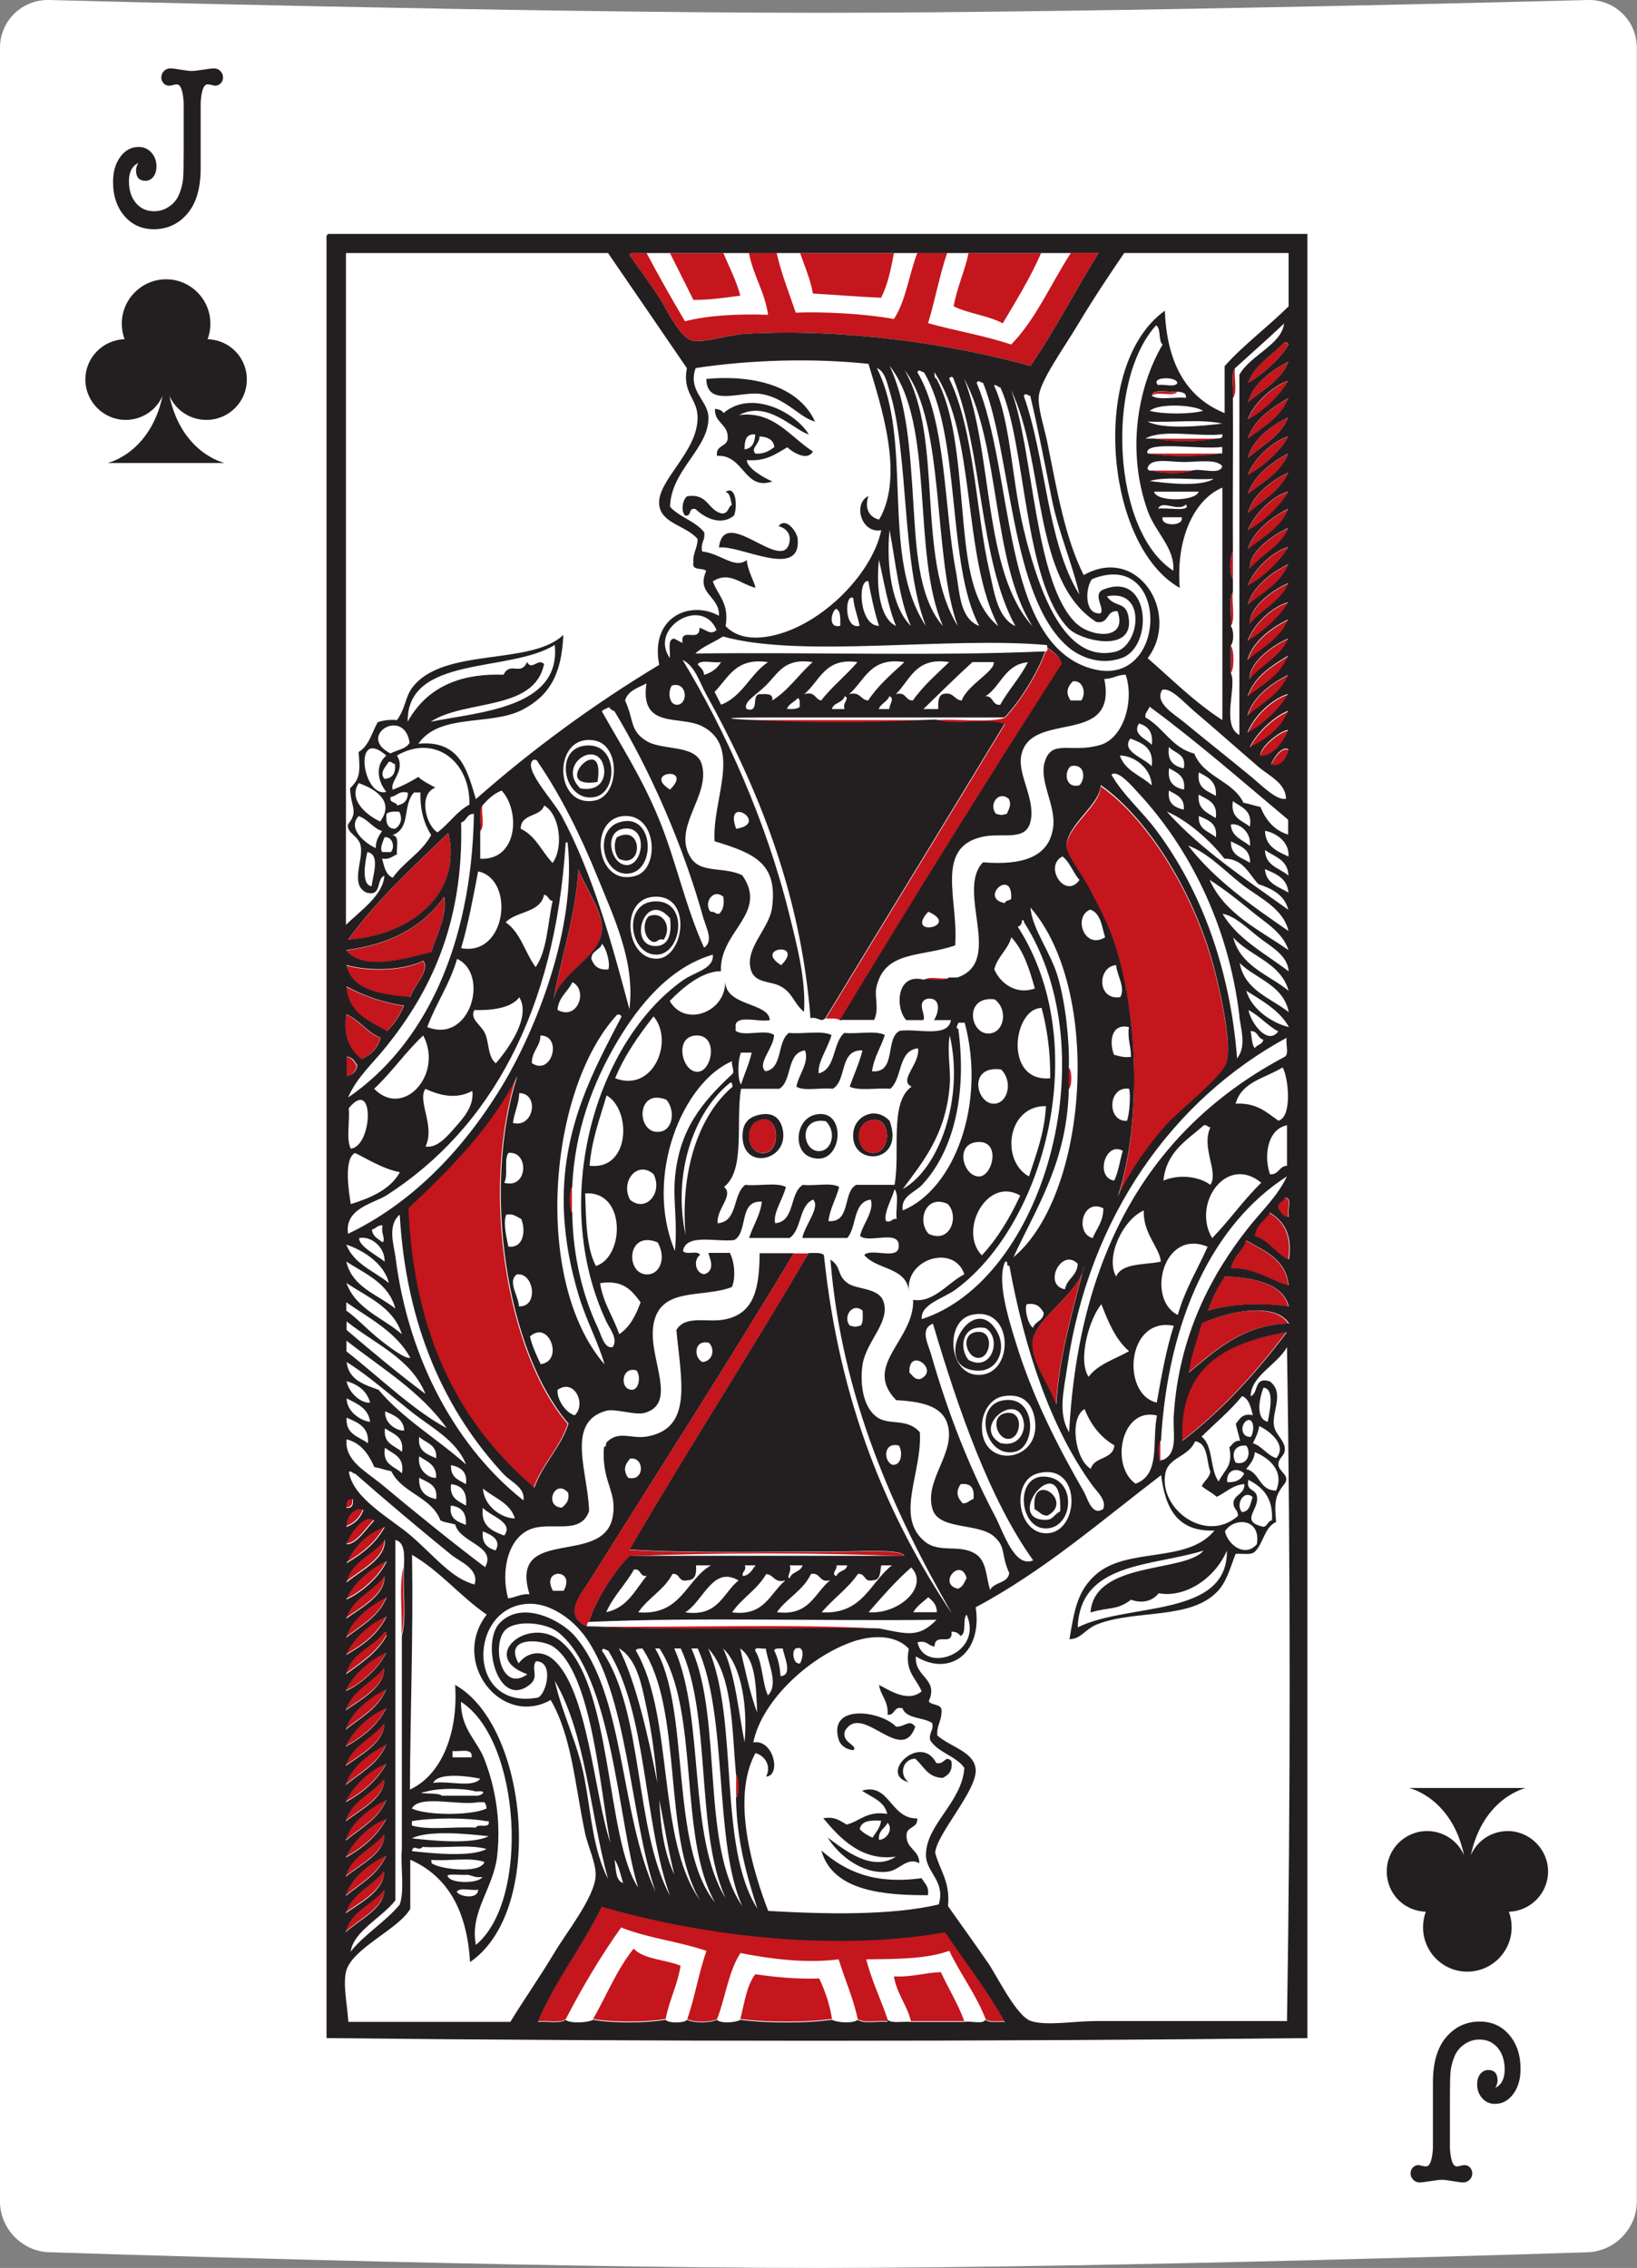 <?xml version="1.0" encoding="UTF-8"?><svg id="Layer_2" xmlns="http://www.w3.org/2000/svg" viewBox="0 0 101.07 140"><rect x="0" y="0" width="101.07" height="140" fill="#808080" stroke="none"/><defs><style>.cls-1{fill:#fff;}.cls-2,.cls-3{fill:#231f20;}.cls-3,.cls-4{fill-rule:evenodd;}.cls-4{fill:#c4161c;}</style></defs><g id="cards"><g><path class="cls-1" d="M98.04,0s-29.21,.79-47.5,.79S3.03,0,3.03,0C1.37-.04,0,1.28,0,2.95V135.9c0,1.67,1.37,3.08,3.03,3.13,0,0,29.21,.97,47.5,.97s47.5-.97,47.5-.97c1.67-.06,3.03-1.47,3.03-3.13V2.95c0-1.67-1.36-2.99-3.03-2.95Z"/><path class="cls-2" d="M8.4,10.5c0-.14,.05-.29,.14-.44-.39,.19-.58,.57-.58,1.12s.14,1.01,.43,1.35c.29,.34,.66,.51,1.13,.51,.34,0,.65-.1,.94-.3,.29-.2,.5-.47,.62-.8,.12-.3,.19-.59,.22-.87,.03-.28,.04-.85,.04-1.71v-1.61c0-.97,0-1.45,0-1.44-.05-.73-.19-1.1-.42-1.1-.06,0-.14,.01-.24,.04-.1,.03-.18,.04-.24,.04-.14,0-.25-.05-.34-.15-.09-.1-.14-.22-.14-.35,0-.16,.05-.29,.16-.4,.11-.11,.24-.17,.39-.17,.14,0,.36,.03,.65,.08,.29,.05,.51,.08,.66,.08,.17,0,.42-.03,.73-.08,.31-.05,.53-.08,.67-.08,.15,0,.29,.06,.39,.17,.11,.11,.16,.25,.16,.4,0,.14-.05,.25-.14,.35-.09,.1-.21,.15-.34,.15-.03,0-.1-.01-.2-.04-.11-.03-.2-.04-.28-.04-.23,0-.37,.37-.42,1.1,0,0,0,.47,0,1.44v2.63c0,1.23-.27,2.16-.82,2.81-.55,.64-1.24,.96-2.07,.96-.74,0-1.35-.27-1.82-.82s-.7-1.25-.7-2.1c0-.63,.15-1.15,.45-1.55,.3-.41,.68-.61,1.13-.61,.31,0,.57,.11,.78,.34,.21,.23,.32,.52,.32,.86,0,.26-.06,.47-.19,.64-.13,.16-.29,.25-.49,.25-.39,0-.58-.22-.58-.65Z"/><path class="cls-2" d="M92.46,128.44c0,.15-.05,.29-.14,.44,.39-.19,.58-.57,.58-1.12s-.14-1.01-.43-1.35c-.29-.34-.66-.51-1.13-.51-.34,0-.65,.1-.94,.3-.29,.2-.5,.47-.62,.8-.12,.3-.19,.59-.22,.87-.03,.28-.04,.85-.04,1.71v1.61c0,.97,0,1.45,0,1.44,.05,.73,.19,1.1,.42,1.1,.06,0,.14-.01,.24-.04,.1-.03,.18-.04,.24-.04,.14,0,.25,.05,.34,.15,.09,.1,.14,.22,.14,.35,0,.16-.05,.29-.16,.4-.11,.11-.24,.17-.39,.17-.14,0-.36-.03-.65-.08-.29-.05-.51-.08-.66-.08-.17,0-.42,.03-.73,.08-.31,.05-.53,.08-.67,.08-.15,0-.29-.06-.39-.17-.11-.11-.16-.25-.16-.4,0-.14,.05-.25,.14-.35,.09-.1,.21-.15,.34-.15,.03,0,.1,.01,.2,.04,.11,.03,.2,.04,.28,.04,.23,0,.37-.37,.42-1.1,0,0,0-.47,0-1.44v-2.63c0-1.23,.27-2.16,.82-2.81,.55-.64,1.24-.96,2.07-.96,.74,0,1.35,.27,1.82,.82,.47,.55,.7,1.25,.7,2.1,0,.63-.15,1.15-.45,1.55-.3,.41-.68,.61-1.13,.61-.31,0-.57-.11-.78-.34-.21-.23-.32-.52-.32-.86,0-.26,.06-.47,.19-.64,.13-.16,.29-.25,.49-.25,.39,0,.58,.22,.58,.65Z"/><path class="cls-2" d="M12.75,25.92c1.37,0,2.49-1.11,2.49-2.49s-1.08-2.45-2.42-2.49c.11-.3,.17-.62,.17-.96,0-1.51-1.23-2.74-2.73-2.74s-2.74,1.22-2.74,2.74c0,.34,.06,.66,.17,.96-1.34,.04-2.42,1.14-2.42,2.49s1.11,2.49,2.49,2.49c1.02,0,1.9-.61,2.28-1.49-.77,3.58-3.4,4.15-3.4,4.15h7.22s-2.64-.58-3.4-4.15c.38,.88,1.26,1.49,2.28,1.49Z"/><path class="cls-2" d="M88.11,113.03c-1.37,0-2.49,1.11-2.49,2.49s1.07,2.45,2.41,2.49c-.11,.3-.17,.62-.17,.96,0,1.51,1.22,2.74,2.73,2.74s2.74-1.23,2.74-2.74c0-.34-.06-.66-.17-.96,1.34-.04,2.42-1.14,2.42-2.49s-1.12-2.49-2.49-2.49c-1.02,0-1.9,.61-2.28,1.49,.77-3.58,3.4-4.15,3.4-4.15h-7.22s2.64,.57,3.4,4.15c-.38-.88-1.26-1.49-2.28-1.49Z"/><g><path class="cls-4" d="M39.92,15.62c.76,1.43,1.55,2.83,2.37,4.21,1.48-.37,3.23-.46,5.13-.4-.21-1.46-.92-2.42-1.18-3.82h1.71c.3,1.32,.77,2.47,1.18,3.69,1.74-.07,4.29,.07,6.06,.39,.74-1.1,.93-2.76,1.45-4.08h1.84c-.47,1.37-.75,2.94-1.18,4.34,1.68,.47,3.53,.77,5.13,1.32,1.54-1.58,2.46-3.77,3.69-5.66h1.71c-1.43,2.3-2.69,4.77-4.21,6.98-4.69-1.31-11.27-2.34-17.64-1.98-1.13,.06-2.6,.6-3.29,.4-.77-.22-1.59-2.05-1.98-2.63-.62-.92-1.23-1.76-1.84-2.63,.1-.3,.74-.05,1.05-.13Z"/><path class="cls-4" d="M41.37,15.62h3.29c.36,.86,.79,1.67,1.05,2.63-.93,.12-1.84,.27-2.9,.26-.48-.97-.97-1.93-1.45-2.9Z"/><path class="cls-4" d="M49.4,15.62h5.79c-.18,1.01-.39,1.98-.79,2.76-1.43-.06-2.81-.18-4.21-.26-.17-.93-.51-1.68-.79-2.5Z"/><path class="cls-4" d="M59.8,15.62h4.48c-.68,1.56-1.54,2.94-2.37,4.34-.88-.48-2.12-.6-3.03-1.05,.21-1.2,.68-2.13,.92-3.29Z"/><path class="cls-4" d="M79.28,21.15c.15-.02,.23,.03,.26,.13-.56,.98-1.79,1.98-2.5,2.37,.43-1.15,1.48-1.68,2.24-2.5Z"/><path class="cls-4" d="M79.54,22.34c-.48,1.19-1.59,1.74-2.5,2.5,.33-1.25,1.73-2.13,2.5-2.5Z"/><path class="cls-4" d="M76.25,22.73c-.08,.57,.17,1.49-.13,1.84,.08-.57-.17-1.49,.13-1.84Z"/><path class="cls-4" d="M79.54,23.52c-.55,.99-1.74,2.03-2.5,2.37,.45-1.09,1.66-2.12,2.5-2.37Z"/><path class="cls-4" d="M79.54,24.58c-.47,1.19-1.55,1.79-2.5,2.5,.43-1.24,1.47-1.86,2.5-2.5Z"/><path class="cls-4" d="M79.54,25.76c-.5,1.17-1.59,1.74-2.5,2.5,.33-1.25,1.72-2.14,2.5-2.5Z"/><path class="cls-4" d="M79.54,26.95c-.53,1.01-1.77,2-2.5,2.37,.44-1.1,1.64-2.13,2.5-2.37Z"/><path class="cls-4" d="M71.25,27.08h3.82c-.97,.22-2.85,.22-3.82,0Z"/><path class="cls-4" d="M79.54,28c-.47,1.2-1.57,1.77-2.5,2.5,.37-1.21,1.74-2.12,2.5-2.5Z"/><path class="cls-4" d="M70.86,28h4.48c-1.19,.22-3.29,.22-4.48,0Z"/><path class="cls-4" d="M71.12,29.05h2.5c-.53,.22-1.97,.22-2.5,0Z"/><path class="cls-4" d="M79.54,29.18c-.52,1.15-1.59,1.75-2.5,2.5,.33-1.25,1.72-2.14,2.5-2.5Z"/><path class="cls-3" d="M44.79,30.37c.67-.46,.75,.93,.53,1.45-.76,.65-1.79,.18-2.37-.39-.49-.14-.21,.49-.66,.39-.27-.3-.13-1.01,.13-1.18,1.27-.22,1.27,.83,2.11,1.05,.45,.06,.4-.39,.66-.53-.1-.29-.08-.71-.39-.79Z"/><path class="cls-4" d="M79.54,30.37c-.56,.98-1.75,2.02-2.5,2.37,.45-1.08,1.62-2.16,2.5-2.37Z"/><path class="cls-4" d="M79.54,31.42c-.47,1.19-1.58,1.75-2.5,2.5,.35-1.23,1.74-2.12,2.5-2.5Z"/><path class="cls-3" d="M44.39,33.79c.32-2.65,3.87,1.59,4.34-.26,.13-.52-.14-.91-.66-1.05,.45-.6,1.15,.36,1.18,.79,.22,2.54-3.58,.34-4.87,.53Z"/><path class="cls-4" d="M79.54,32.61c-.47,1.16-1.63,1.62-2.37,2.5-.09-1.1,1.66-2.2,2.37-2.5Z"/><path class="cls-4" d="M79.54,33.79c-.57,.97-1.76,2.01-2.5,2.37,.43-1.11,1.63-2.14,2.5-2.37Z"/><path class="cls-4" d="M76.12,34.05v1.71c-.22-.27-.22-1.44,0-1.71Z"/><path class="cls-4" d="M79.54,34.84c-.47,1.19-1.58,1.75-2.5,2.5,.34-1.24,1.74-2.12,2.5-2.5Z"/><path class="cls-4" d="M79.54,36.03c-.48,1.14-1.64,1.61-2.37,2.5-.08-1.09,1.64-2.22,2.37-2.5Z"/><path class="cls-4" d="M76.12,36.56c-.09,.66,.17,1.66-.13,2.11,.09-.66-.17-1.66,.13-2.11Z"/><path class="cls-4" d="M79.54,37.21c-.56,.98-1.79,1.98-2.5,2.37,.41-1.12,1.62-2.15,2.5-2.37Z"/><path class="cls-4" d="M79.54,38.27c-.48,1.19-1.59,1.74-2.5,2.5,.33-1.25,1.73-2.13,2.5-2.5Z"/><path class="cls-4" d="M79.54,39.45c-.48,1.14-1.65,1.6-2.37,2.5-.08-1.09,1.64-2.22,2.37-2.5Z"/><path class="cls-4" d="M75.99,39.85c.22,.27,.22,1.44,0,1.71v-1.71Z"/><path class="cls-4" d="M64.67,39.98c.35,.31,.79,.52,.92,1.05-4.65,7.24-9.21,14.57-13.69,21.98-.17-.18-.57-.13-.92-.13,3.68-6.06,7.39-12.09,11.06-18.17-1.1-.39-3.11,.13-4.21-.26,1.36-.09,3.07,.18,4.21-.13,1.02-1.1,2.08-2.83,2.5-4.08,.1-.03,.15-.11,.13-.26Z"/><path class="cls-4" d="M79.54,40.51c-.47,1.19-1.55,1.79-2.5,2.5,.43-1.24,1.47-1.86,2.5-2.5Z"/><path class="cls-4" d="M79.54,41.69c-.5,1.17-1.59,1.74-2.5,2.5,.33-1.25,1.73-2.13,2.5-2.5Z"/><path class="cls-4" d="M79.54,42.88c-.55,.99-1.74,2.03-2.5,2.37,.44-1.1,1.64-2.13,2.5-2.37Z"/><path class="cls-4" d="M79.54,43.93c-.45,1.09-1.34,1.74-2.37,2.24,.47-.98,1.63-1.96,2.37-2.24Z"/><path class="cls-4" d="M45.97,44.45h11.59c-3.55,.22-8.03,.22-11.59,0Z"/><path class="cls-4" d="M79.54,45.11c-.27,.76-1.01,1.68-1.71,1.58-.04-.55,1.24-1.55,1.71-1.58Z"/><path class="cls-4" d="M79.54,46.3c-.05,.57-.59,1.18-1.05,.92,.15-.43,.7-1.14,1.05-.92Z"/><path class="cls-4" d="M69.01,73.94c1.51-4.56,1.29-11.6-.39-16.19-.28-.77-.82-1.82-1.32-2.76-.48-.92-1.44-2.17-1.45-2.63-.03-1.38,2.07-2.56,2.11-3.82,3,2.1,5.94,6.89,7.11,11.72,.33,1.34,.98,4.22,.66,5.4-.25,.89-3,3.03-3.69,3.82-1.27,1.46-2.2,2.79-3.03,4.48Z"/><path class="cls-4" d="M29.78,49.72c-.08,.49,.17,1.31-.13,1.58,.08-.49-.17-1.31,.13-1.58Z"/><path class="cls-4" d="M27.68,51.43c.87,3.74-2.31,6.33-6.19,6.58,1.8-2.46,4.02-4.49,6.19-6.58Z"/><path class="cls-4" d="M35.71,53.67c.44,1.23,1.56,2.63,1.45,3.82-.16,1.7-2.85,2.69-3.03,4.48,.38-2.38,1.41-5.26,1.58-8.29Z"/><path class="cls-4" d="M27.41,55.38c.22,1.1-.49,2.41-.79,3.42-1.55,.34-4.19,1.22-5.27-.13,2.76-.35,4.77-1.46,6.06-3.29Z"/><path class="cls-4" d="M26.1,59.33c.5,.48-.59,1.58-.79,2.24-1.79-.19-3.56-.39-3.95-1.97,1.45,.4,3.55,.34,4.74-.26Z"/><path class="cls-4" d="M57.03,60.52c.27-.3,1.09-.05,1.58-.13-.27,.3-1.09,.05-1.58,.13Z"/><path class="cls-4" d="M21.36,60.91c1.03,.55,2.19,.97,3.55,1.19-.26,.62-.61,1.14-1.05,1.58-1.11-.65-2.39-1.12-2.5-2.76Z"/><path class="cls-4" d="M21.36,62.62c.83,.36,1.26,1.11,2.11,1.45-.17,.66-.6,1.07-1.18,1.32-.65-.58-1.13-1.33-.92-2.76Z"/><path class="cls-4" d="M21.36,65.25c.39,0,.49,.3,.66,.53-.06,.38-.28,.6-.66,.66v-1.19Z"/><path class="cls-4" d="M65.98,65.91c.22,.14,.22,1.17,0,1.32v-1.32Z"/><path class="cls-4" d="M31.89,66.44c-2.22,6.97-.67,17,3.16,21.46-.5,1.52-1.58,2.46-2.11,3.95-4.51-3.82-7.44-9.23-7.77-17.25,2.54-2.42,5.04-4.88,6.71-8.16Z"/><path class="cls-3" d="M46.9,68.81c.99-.21,1.36,.4,1.45,1.05,.25,1.87-2.63,2.41-2.5,.13,.03-.55,.26-1.02,1.05-1.18Zm.26,2.37c1.15-.08,.96-2.63-.39-1.97-.85,.41-.61,2.04,.39,1.97Z"/><path class="cls-3" d="M54.93,69.2c.99,2.71-2.54,2.85-2.24,.66,.14-1.02,1.4-1.58,2.24-.66Zm-1.05,1.97c1.24,.04,1.17-2.52-.26-1.97-.92,.35-.7,1.94,.26,1.97Z"/><path class="cls-4" d="M46.76,69.2c1.36-.66,1.54,1.9,.39,1.97-1,.07-1.24-1.57-.39-1.97Z"/><path class="cls-4" d="M53.61,69.2c1.44-.54,1.51,2.02,.26,1.97-.97-.03-1.18-1.63-.26-1.97Z"/><path class="cls-4" d="M35.31,73.29v1.58c-.22-.23-.22-1.35,0-1.58Z"/><path class="cls-4" d="M79.28,73.94c.53-.05,.15,.82,.26,1.19-.39,0-.49-.3-.66-.53-.06-.41,.35-.35,.39-.66Z"/><path class="cls-4" d="M78.36,74.86c.85,.51,1.41,1.31,1.18,2.9-.83-.36-1.19-1.18-2.11-1.45,.06-.73,.65-.93,.92-1.45Z"/><path class="cls-4" d="M76.91,76.58c1.15,.65,2.45,1.15,2.63,2.76-.87-.16-2.06-1.09-3.55-1.05,.13-.74,.75-1.01,.92-1.71Z"/><path class="cls-4" d="M79.54,80.66c-1.41-.21-3.4-.23-5,.26,.28-.78,.63-1.48,1.05-2.11,1.4,0,3.61,.33,3.95,1.84Z"/><path class="cls-4" d="M79.54,81.71c-2.95,.04-4.78,1.89-6.19,3.03,.15-1.13,.52-2.03,.79-3.03,1.22-.6,4.46-1.47,5.4,0Z"/><path class="cls-4" d="M79.41,82.24c-1.88,2.5-3.97,4.8-6.45,6.71-.22-4.61,2.7-6.08,6.45-6.71Z"/><path class="cls-4" d="M71.64,88.95v1.19c-.17,.37-.25-1.13,0-1.19Z"/><path class="cls-4" d="M21.75,92.5c.04,.34-.05,.57-.4,.53-.04-.34,.05-.57,.4-.53Z"/><path class="cls-4" d="M22.41,93.16c-.19,.51-.54,.86-1.05,1.05-.03-.69,.58-1.3,1.05-1.05Z"/><path class="cls-4" d="M23.07,93.82c-.49,.5-1.1,1.5-1.71,1.45,.24-.69,1.16-1.93,1.71-1.45Z"/><path class="cls-4" d="M23.73,94.22c-.54,.99-1.4,1.67-2.37,2.24,.49-1.04,1.25-1.83,2.37-2.24Z"/><path class="cls-4" d="M23.73,95.01c.06,1.2-1.51,1.91-2.37,2.63,.32-1.35,1.65-1.68,2.37-2.63Z"/><path class="cls-4" d="M23.86,96.32c-.48,1.07-1.72,2.04-2.5,2.37,.45-1.09,1.71-2.06,2.5-2.37Z"/><path class="cls-4" d="M24.91,96.72c-.09,1.36,.18,3.07-.13,4.21,.09-1.36-.17-3.07,.13-4.21Z"/><path class="cls-4" d="M23.73,97.24c.05,1.19-1.45,1.97-2.37,2.63,.4-1.27,1.66-1.68,2.37-2.63Z"/><path class="cls-4" d="M23.86,98.56c-.47,1.2-1.57,1.77-2.5,2.5,.35-1.23,1.74-2.12,2.5-2.5Z"/><path class="cls-4" d="M23.86,99.75c-.53,1.09-1.47,1.78-2.5,2.37,.45-1.09,1.69-2.08,2.5-2.37Z"/><path class="cls-4" d="M36.36,100.4c5.92,.09,12.2-.18,17.9,.13-5.92-.09-12.2,.18-17.9-.13Z"/><path class="cls-4" d="M23.73,100.67c.13,0,.1,.16,.13,.26-.58,1.05-1.57,1.68-2.5,2.37,.31-1.36,1.69-1.65,2.37-2.63Z"/><path class="cls-4" d="M23.86,101.98c-.5,1.05-1.72,2.04-2.5,2.37,.45-1.09,1.71-2.06,2.5-2.37Z"/><path class="cls-4" d="M23.73,102.9c.05,1.19-1.45,1.97-2.37,2.63,.39-1.28,1.65-1.69,2.37-2.63Z"/><path class="cls-4" d="M23.86,104.22c-.47,1.19-1.58,1.75-2.5,2.5,.35-1.23,1.74-2.12,2.5-2.5Z"/><path class="cls-4" d="M23.86,105.41c-.56,1.07-1.46,1.79-2.5,2.37,.45-1.09,1.69-2.08,2.5-2.37Z"/><path class="cls-3" d="M56.51,106.59c-.85,2.43-3.29-1.55-4.34,.26-.24,.73,.8,.86,.53,1.19-.56-.06-.83-.36-.92-.66-.67-2.23,2.59-1.79,3.55-.79,.58,0,.81-.49,1.18,0Z"/><path class="cls-4" d="M23.73,106.33c.03,1.18-1.46,1.96-2.37,2.63,.39-1.28,1.65-1.69,2.37-2.63Z"/><path class="cls-4" d="M23.86,107.64c-.48,1.19-1.59,1.74-2.5,2.5,.35-1.23,1.74-2.12,2.5-2.5Z"/><path class="cls-3" d="M58.74,108.7c.1,.63-.19,.87-.53,1.05-.95-.02-1.18-.75-1.71-1.19-.81,.03-.99,1.04-.4,1.45-1.89-.46,.72-3.07,1.71-1.18,.51,.12,.54-.51,.92-.13Z"/><path class="cls-4" d="M23.86,108.83c-.57,1.05-1.46,1.79-2.5,2.37,.46-1.08,1.67-2.1,2.5-2.37Z"/><path class="cls-4" d="M27.81,108.83c.49,.08,1.31-.17,1.58,.13-.49-.08-1.31,.17-1.58-.13Z"/><path class="cls-4" d="M45.45,109.49c.22,.18,.22,1.26,0,1.45v-1.45Z"/><path class="cls-4" d="M23.73,109.75c.05,1.19-1.49,1.93-2.37,2.63,.36-1.31,1.65-1.68,2.37-2.63Z"/><path class="cls-3" d="M53.21,110.54c1.71-.53,1.76,1.75,3.42,1.71,.06,.63-.67,.47-.66,1.05-.02,.85,.79,.88,.79,1.71-.78-.4-1.21,.45-1.97,.53-1.55,.17-3.01-1.01-3.69-2.11,1,.73,2.72,2.16,4.21,1.18-2.12,.3-3.46-1.15-4.48-2.37,.74-.13,1.05,.18,1.45,.39,.83-.22,1.25-.86,2.5-.66-.19-.82-.99-1.02-1.58-1.45Zm-.13,2.37c.21,.23,.49,.39,.79,.53,.2-.33,.47-.59,.53-1.05-.66-.04-1.22,0-1.32,.53Zm1.19,.66c.46,.01,.91-.66,.53-1.05-.17,.36-.59,.47-.53,1.05Z"/><path class="cls-4" d="M23.86,111.07c-.48,1.19-1.59,1.74-2.5,2.5,.33-1.25,1.73-2.13,2.5-2.5Z"/><path class="cls-4" d="M23.86,112.25c-.57,1.05-1.46,1.79-2.5,2.37,.47-1.07,1.64-2.13,2.5-2.37Z"/><path class="cls-4" d="M23.73,113.17c.06,1.2-1.51,1.91-2.37,2.63,.34-1.33,1.65-1.69,2.37-2.63Z"/><path class="cls-3" d="M50.71,114.23c1.51,1.31,3.26,2.1,6.19,1.71,.17,.32,.48,.48,.39,1.05-2.57,0-5.87-.19-6.58-2.76Z"/><path class="cls-4" d="M23.86,114.49c-.5,1.17-1.59,1.74-2.5,2.5,.33-1.25,1.73-2.13,2.5-2.5Z"/><path class="cls-4" d="M23.73,115.41c.06,1.2-1.44,1.98-2.37,2.63,.4-1.27,1.66-1.68,2.37-2.63Z"/><path class="cls-4" d="M23.73,116.6c.03,1.17-1.57,1.85-2.37,2.63,.32-1.35,1.65-1.68,2.37-2.63Z"/><path class="cls-4" d="M60.85,124.63c-.6-1.55-1.55-2.75-2.24-4.21-1.38,.51-3.27,.51-5.13,.53,.34,1.32,.89,2.44,1.32,3.69v.13c-.6-.06-1.45,.13-1.84-.13-.29-1.34-.8-2.44-1.18-3.69-2.06,.26-4.23-.03-6.06-.39-.74,1.1-.93,2.76-1.45,4.08-.37,.21-1.47,.21-1.84,0,.47-1.33,.71-2.88,1.19-4.21-1.66-.58-3.68-.8-5.27-1.45-1.26,1.77-2.39,3.67-3.42,5.66-.35,.26-1.15,.08-1.71,.13,1.09-2.6,2.75-4.63,3.95-7.11,5.8,1.7,14.07,2.84,21.19,1.58,1.23,1.84,2.58,3.56,3.69,5.53-.41-.03-.97,.09-1.19-.13Z"/><path class="cls-4" d="M41.1,124.63c-1.19,.21-3.28,.22-4.48,0,.83-1.45,1.48-3.08,2.5-4.34,.64,.67,1.97,.67,2.9,1.05-.19,1.21-.7,2.11-.92,3.29Z"/><path class="cls-4" d="M59.53,124.76h-3.29c-.25-1.02-.87-1.68-1.05-2.76,1.11,.06,1.88-.23,2.9-.26,.47,1.02,1.05,1.93,1.45,3.03Z"/><path class="cls-4" d="M51.37,124.63c-1.58,.22-4.08,.22-5.66,0,.25-.98,.39-2.07,.92-2.76,1.23,.17,2.5,.31,3.95,.26,.35,.75,.64,1.55,.79,2.5Z"/><path class="cls-3" d="M43.61,23.39c3.05-.27,5.71,.48,6.71,2.63-.91-.2-1.86-1.52-3.42-1.71-1.2-.15-3.27,.82-3.29-.92Z"/><path class="cls-4" d="M71.12,24.44c.12-.49,1.06-.17,1.58-.26-.26,.36-1.31-.08-1.58,.26Z"/><path class="cls-3" d="M45.58,25.63c2.16-.32,3.22,1.36,4.61,2.24-.36,.64-1.3,.01-1.58-.26-.7,.4-1.31,.89-2.5,.79-.01,.46,.96,1.06,1.58,1.32-1.75,.6-1.75-1.68-3.42-1.58-.11-.73,.72-.51,.66-1.19-.03-.8-.82-.85-.79-1.71,.25,.02,.44,.09,.53,.26,1.71-1.48,4.43-.06,5.27,1.32-.94-.27-2.57-2.17-4.34-1.18Zm.39,2.11c.47-.06,.63-.42,.66-.92-.59-.06-.66,.39-.66,.92Zm.66,.26c.56,.04,.87-.18,1.18-.4-.06-.47-.42-.63-.92-.66,.02,.47-.56,.72-.26,1.05Z"/><path class="cls-3" d="M20.3,14.44h60.42V125.81c-19.88,.22-40.68,.22-60.56,0V14.84c-.01-.19-.02-.37,.13-.4Zm2.37,40.68c-1.11-.47-.22-1.99-.4-2.9-.13-.66-.85-.75-.79-1.32,.67-.86,.19-.99,.13-2.24,.62-.59,.63-.98,.53-2.24,.64-.37,.82-1.2,1.18-1.84,.33-.11,.71-.17,1.19-.13,.53-.73,.5-1.39,.92-1.97,1.88-2.57,7.35-1.35,9.35-3.29-.1,2.43-.85,3.74-2.5,4.61-1.99,1.04-5.12,.19-6.45,2.11,2.57-.24,3.02,1.63,3.55,3.42,3.47-3.06,7.24-5.83,11.32-8.29-.58-2.93,1.88-4.02,3.69-3.03,.05-1.23-1.43-1.34-.79-2.76-.2-.24-.9,.02-.79-.53-.04-.61,.26-.88,.26-1.45-.73-.85-2.24-.94-2.37-2.11-.16-1.49,2.39-3.25,2.37-5.4-.01-1.17-.96-1.5-.66-3.03-1.62-2.38-3.25-4.74-4.87-7.11H21.36V57.09c.87-.86,2.29-1.81,2.37-3.03-.52,.19-.13,1.27-1.05,1.05ZM66.12,15.62h-26.2c-.32,.08-.96-.17-1.05,.13,.61,.87,1.23,1.71,1.84,2.63,.39,.58,1.21,2.41,1.98,2.63,.7,.2,2.16-.33,3.29-.4,6.37-.36,12.95,.67,17.64,1.98,1.52-2.21,2.78-4.68,4.21-6.98h-1.71Zm3.29,0c-.8,1.17-1.82,2.68-2.9,4.48-.82,1.37-2.27,3.38-2.37,4.34-.08,.74,.33,1.92,.53,2.9,.61,3.05,1.1,5.89,2.24,8.16,3.36-1.9,6.01,2.39,3.95,5.13,1.5,1.31,2.9,2.72,4.61,3.82v-14.35c-1.7,.71-2.88,3.08-2.63,6.19-4.65-2.61-5.58-13.79-.92-17.11,.12,3.21,1.31,5.36,3.69,6.32v-2.9c1.2-1.34,2.67-2.42,3.95-3.69v-3.29h-10.14Zm6.58,25.93c.41,.74-.62,3.22,.53,3.82V23.13c.68-1.21,2.61-1.86,2.76-3.16-.99,.94-2.02,1.84-3.03,2.76-.3,.35-.05,1.27-.13,1.84,.02,2.66-.02,6.39,0,9.48-.22,.27-.22,1.44,0,1.71v.79c-.3,.44-.05,1.45-.13,2.11,.2,.21,.2,.97,0,1.19v1.71Zm-3.55-6.32c.11-1.4-1.11-2.37-1.58-3.69-1.27-3.53-.71-7.49,.92-10.27-.28-.24-.08-.97-.4-1.19-3.15,3.46-2.7,12.73,1.05,15.14Zm4.61-11.59c.71-.39,1.94-1.39,2.5-2.37-.03-.1-.11-.15-.26-.13-.75,.82-1.81,1.35-2.24,2.5Zm-34.1-.92c-.5,1.43,.76,1.99,.79,3.03,.05,1.93-2.32,3.26-2.37,5.53,.58,.65,1.57,.89,2.11,1.58,.07,.51-.24,.64-.13,1.18,1.15,.13,2.02,1.11,2.76,.53,.03,.63,.53,1.48,.53,1.71-.89-.2-1.61-1.06-2.63-.39,.31,.87,1.03,1.34,.79,2.76,.57,.59,1.4,.82,2.5,.66,3.18-.46,6.53-3.79,7.11-6.58-1.25,.22-1.76-1.65-.79-2.11-.25,.69,0,1.31,.66,1.45,1.59-2.71,.08-7.13-.66-9.61-3.49-.37-7.37-.24-10.66,.26Zm34.1,2.11c.91-.76,2.02-1.32,2.5-2.5-.77,.37-2.17,1.25-2.5,2.5Zm-19.88,13.82c-1.52-3.79-1.04-10.58-2.24-14.48-.16-.52-.29-1.25-.79-1.45,2.3,4.58,.16,11.62,3.03,15.93Zm-2.24-16.06c1.08,2.33,1.25,5.18,1.45,8.29,.18,2.76,.26,5.96,1.84,7.77-1.97-4.48-.45-12.45-3.29-16.06Zm4.21,16.06c-1.57-4.18-.75-12.59-3.29-15.8,2.46,4.26,.65,11.6,3.29,15.8Zm-2.11-15.67c-.16-.02-.3-.23-.39,0,1.79,2.97,1.65,8.47,2.37,12.24,.25,1.29,.21,2.95,1.45,3.42-2.04-3.79-1.08-11.74-3.42-15.67Zm.79,.4c1.09,2.04,1.31,4.93,1.58,7.9,.26,2.84,.45,5.97,2.24,7.37-2.26-4.27-1.32-11.75-3.95-15.67,.02,.15-.02,.37,.13,.4Zm3.29,11.98c.28,1.21,.47,2.77,1.58,3.29-2.25-4.11-2-10.73-3.82-15.27,0-.13-.23-.17-.26,0,1.56,3.21,1.64,8.32,2.5,11.98Zm2.63,3.29c-2.52-3.97-1.95-11.04-4.21-15.27,1.82,4.68,1.13,11.86,4.21,15.27Zm8.95-15.01c-.05-.43-1.7-.38-1.19,.13,.36-.08,1.05,.17,1.19-.13Zm4.34,2.24c.76-.34,1.95-1.38,2.5-2.37-.85,.25-2.06,1.28-2.5,2.37Zm-9.61,15.4c4.74,1.33,4.87-7.5,0-5.53-.42,.54-.49,2.22,.53,2.11,.27-.3-.5-1.14,.13-1.45,2.95-1.24,3.17,3.5,1.18,4.21-1.39,.5-2.67-.13-3.29-.66-3.6-3.04-3.51-11.91-5.27-16.32-.16-.02-.3-.23-.4,0,2.35,5.55,1.47,16.06,7.11,17.64Zm-4.08-8.03c.85,3.18,2.34,7.73,5.53,6.98,1.51-.36,1.96-3.92-.53-3.42,.47,.69,1.13,.31,1.32,1.19,.5,2.38-2.92,1.58-3.69,.79-2.8-2.89-2.61-11.45-4.21-14.88-.17,0-.18-.17-.39-.13,1.11,2.42,1.06,6.07,1.98,9.48Zm3.16,5.27c.89,.82,3.14,1.04,2.5-.79-.73-.07-.5,.82-1.32,.66-3.99-2.55-3.13-9.95-5.27-14.35,1.41,3.65,1.43,12.06,4.08,14.48Zm6.19-14.35c-.52,.09-1.46-.23-1.58,.26,.44,.3,1.45,.05,2.11,.13,.04-.35-.28-.34-.53-.39Zm-6.05,12.51c-.46-1.96-1.29-3.83-1.71-5.92-.42-2.11-.82-4.21-1.32-6.32-.16-.02-.3-.23-.4,0,1.37,3.85,1.42,9.02,3.42,12.24Zm10.4-9.61c.95-.71,2.03-1.31,2.5-2.5-1.03,.64-2.07,1.26-2.5,2.5Zm-6.05-1.71c.79,.22,2.5,.22,3.29,0-.57-.38-2.74-.48-3.29,0Zm6.05,2.9c.91-.76,2.01-1.33,2.5-2.5-.78,.36-2.18,1.25-2.5,2.5Zm-1.58-2.11c-1.28-.3-3.11-.05-4.61-.13,.97,.52,3.42,.27,4.61,.13Zm-.39,.92c.21-.01,.46,.02,.39-.26-1.5,.17-3.68-.34-4.74,.26h.53c.97,.22,2.85,.22,3.82,0Zm1.97,2.24c.73-.37,1.97-1.36,2.5-2.37-.86,.24-2.07,1.27-2.5,2.37Zm-6.19-1.32c1.19,.22,3.29,.22,4.48,0h.13v-.4c-1.28,.19-4.88-.43-4.61,.4Zm6.19,2.5c.93-.73,2.03-1.3,2.5-2.5-.76,.38-2.13,1.29-2.5,2.5Zm-5.92-1.45c.53,.22,1.97,.22,2.5,0,.56-.15,1.71,.31,1.84-.26-.33-.47-1.52-.26-2.37-.26s-2.11-.3-2.24,.4c.03,.1,.11,.15,.26,.13Zm5.92,2.63c.91-.76,1.98-1.35,2.5-2.5-.78,.36-2.18,1.25-2.5,2.5Zm-2.11-2.11c-1.27,.09-2.89-.17-3.95,.13,.99,.14,3.17,.38,3.95-.13Zm2.11,3.16c.75-.35,1.94-1.39,2.5-2.37-.88,.21-2.05,1.29-2.5,2.37Zm-3.03-2.37h-2.76c.17,.66,2.58,.6,2.76,0Zm-2.5,1.05c.48-.09,2.07,.23,1.71-.26-.47,.48-1.49-.31-1.71,.26Zm5.53,2.5c.92-.75,2.03-1.31,2.5-2.5-.76,.38-2.15,1.27-2.5,2.5Zm-4.08-1.97h-1.18c-.15,.58,1.34,.58,1.18,0Zm4.21,3.16c.74-.89,1.9-1.35,2.37-2.5-.71,.3-2.46,1.4-2.37,2.5Zm-22.25-2.37c-.21,2.13,.13,4.76,1.32,5.92-.74-1.67-.93-3.9-1.32-5.92Zm22.12,3.42c.74-.36,1.93-1.4,2.5-2.37-.87,.23-2.08,1.26-2.5,2.37Zm-22.77-1.58c-.16,1.36-.06,3.56,1.05,4.08-.5-1.21-.73-2.69-1.05-4.08Zm22.77,2.76c.92-.75,2.03-1.31,2.5-2.5-.76,.38-2.17,1.26-2.5,2.5Zm-23.43-1.45c-.69-.1-.55,2.79,.66,2.76-.28-.86-.48-1.8-.66-2.76Zm23.56,2.63c.73-.89,1.89-1.36,2.37-2.5-.73,.28-2.45,1.41-2.37,2.5Zm-24.49-1.58c-.52-.34-.59,1.97,.39,1.71-.11-.59-.33-1.08-.39-1.71Zm24.35,2.63c.71-.39,1.94-1.39,2.5-2.37-.88,.22-2.09,1.25-2.5,2.37Zm-25.41-1.97c-.3,.18-.51,1.24,.26,1.05,0-.45,.04-.92-.26-1.05Zm-10.27,3.03c.06-.43-.17-1.14,.26-1.19,.2,.07,.33,.2,.53,.26-.15-1.02,1.06,.03,1.05-.92,.35,.06,.67,.49,1.05,.13-.88-2.1-4.17-.17-2.9,1.71Zm35.67,.13c.91-.76,2.02-1.31,2.5-2.5-.77,.37-2.17,1.25-2.5,2.5Zm-12.37-.79s0-.13,0-.13c-6.09-.55-15.18,.83-20.01-.53-.56,.36-1.24,.61-1.71,1.05,7.16-.09,14.65,.17,21.59-.13-.42,1.25-1.48,2.99-2.5,4.08h-13.69c-.58,0-5.01-.02-2.37,.13,3.55,.22,8.03,.22,11.59,0h.26c1.1,.39,3.11-.13,4.21,.26-3.67,6.07-7.38,12.1-11.06,18.17-.29,.3-.45-.11-.92,0-.61-7.95-3.41-14.53-6.45-20.01-.39-.71-.67-1.72-1.45-2.11,2.61,4.3,5.16,9.93,6.58,15.67,.48,1.94,1.05,4.06,.92,6.06-.65-.53-.67-1.15-1.45-1.58-.62-.34-1.61-.16-1.84-1.05-.35-1.35,1.15-2.49,1.32-3.82,.35-2.74-1.1-3.33-3.55-4.08-.17-2.58,1.75-5.84-.79-7.11-1.37-.68-3.83,.21-3.42-2.63-.52,.27-1.14,.44-1.32,1.05,.56,1.19,.28,1.86,1.32,2.5,.99,.61,3.06,.19,3.42,1.45,.56,1.96-1.9,3.9-.66,5.79,.63,.95,2.05,.5,3.16,1.05,1.64,2.36-1.43,3.46-1.32,5.92-1.17,0-2.37,1.02-3.16,1.84,.93,1.64,3.46,.7,3.42-1.19,.08,1.55,2.68,1.26,2.76,2.37-.64,.15-1.9-.32-2.11,.26v.4c.49,.39,1.88-.13,2.37,.26,0,.77-1.08,1.78-.53,2.24,1.09-.18,.7-1.84,1.45-2.37,.83,.09,2.02-.17,2.63,.13-.21,.78-.89,1.71-.79,2.37,1.08-.28,.84-1.88,1.58-2.5,.79,.09,1.93-.17,2.5,.13-.24,.77-.67,1.35-.79,2.24,1.54,.13,.78-2.03,1.71-2.5,1.12-.15,2.99,.45,3.16-.66h-1.05c.29-.4,.5-1.42-.4-1.32-.74,.21-.04,1.04-.26,1.32h-1.05c-.7-.76-.6-2.92,1.05-2.5,.49-.08,1.31,.17,1.58-.13h.53c2.9-.99-.12-5.35,1.58-7.11,2.34,.19,4.13-.26,4.34-2.24,.14-1.3-.88-2.78-.53-3.95,.44-1.45,1.57-.52,3.42-1.05,1.44-.41,2.13-2.71,1.58-4.34-.53,0-.79,.26-1.32,.26,.85,4.25-4.58,1.87-5.13,4.74-.24,1.22,.99,2.83,.53,4.21-.35,1.05-1.73,.54-2.9,.79-3.03,.65-1.47,3.97-1.71,6.71-2.12,.74-4.38,.29-4.87,2.63-.11,.53,.19,1.3-.13,1.97h-2.11c4.48-7.41,9.04-14.74,13.69-21.98-.13-.53-.57-.74-.92-1.05Zm12.51,1.97c.72-.9,1.89-1.36,2.37-2.5-.73,.28-2.45,1.41-2.37,2.5Zm-50.55,2.63c2.91-.6,8.05-.82,7.64-4.74-2.78,1.74-9.13,.61-9.08,4.74,1.33-2.41,3.68-2.98,5.92-2.9,.41-.85,1.08,.11,1.45-.79,.29,.57,.69-.26,1.05,.13-.59,2.92-4.85,2.17-6.98,3.55Zm50.42-1.58c.95-.71,2.03-1.31,2.5-2.5-1.03,.64-2.07,1.26-2.5,2.5Zm-33.96-1.97c.15,.2,.38,.32,.4,.66,.48-.14,.82-.41,1.05-.79-.44,.08-1.22-.17-1.45,.13Zm4.34-.13c-2-.29-2.44,.98-3.29,1.84,.13,.27,.27,.52,.4,.79,1.33-.51,1.79-1.89,2.9-2.63Zm-.13,1.45c-.58,.58-1.44,1.04-1.18,1.45,.82,.25,.27-.87,.79-.92,.4,0,.87-.08,.79,.39,1-.62,1.63-1.61,2.5-2.37-1.75-.26-2.1,.65-2.9,1.45Zm2.37,.53c.68-.2,.65,.31,1.05,.39,.67-.87,1.54-1.54,2.24-2.37-2.04-.29-2.32,1.19-3.29,1.98Zm6.19-1.98c-2.13-.33-2.44,1.15-3.42,1.98,.71-.18,.7,.36,1.18,.39,.61-.93,1.44-1.63,2.24-2.37Zm-3.69,2.11c-.11,.42-.68,.37-.79,.79h.79c-.18-.38,.36-.67,0-.79Zm3.16-.13c.66-.17,.56,.4,1.05,.39,.63-.9,1.46-1.61,2.24-2.37-2.08-.33-2.4,1.11-3.29,1.98Zm-.4,.13c-.14,.35-.52,.44-.66,.79h.66c-.04-.23,.37-.66,0-.79Zm6.45-2.11h-1.32c-1.03,.94-2.02,1.92-3.03,2.9h.92c-.02-.42,0-.79,.26-.92,.71-.18,.7,.36,1.19,.39,.33-.95,2.1-1.83,1.97-2.37Zm-.53,2.11c.52-.04,.4,.56,.92,.53,.52-.93,1.23-1.67,1.71-2.63-1.44,.14-1.66,1.5-2.63,2.11Zm16.19,1.19c.91-.76,2.01-1.33,2.5-2.5-.77,.37-2.17,1.25-2.5,2.5Zm-10.79-2.11c-.34,.37-.45,.71-.13,1.18h.66c.32-.45,.11-1.28-.53-1.18Zm-24.75,.26c-.26,.36-.19,1.27,.4,1.18,.64-.14,.51-1.46-.4-1.18Zm36.2,5c-1.36-1.17-2.64-2.31-3.95-3.42-.68-.58-1.42-1.46-1.97-1.32-.51,.8,.75,1.51,1.32,1.98,1.42,1.17,2.87,2.31,4.21,3.42,.68,.57,1.57,1.47,2.11,1.32-.03-.97-1.04-1.4-1.71-1.97Zm-.66-2.11c.76-.34,1.95-1.38,2.5-2.37-.86,.24-2.07,1.27-2.5,2.37Zm-28.43-1.45c.32,.02,.63,.02,.79-.13-.02-.2,.05-.49-.13-.53-.2,.24-.55,.33-.66,.66Zm-5.13,13.03c-1.31-4.74-3.37-9.31-5.53-12.9-.13,0-.16-.11-.26-.13-.03-.16-.15-.08-.26,0-.13,0-.16,.11-.26,.13,1.12,2.01,2.51,4.15,3.55,6.71,1.04,2.54,1.63,5.41,2.77,7.9,.6-.39,.13-1.22,0-1.71Zm27.25-12.51c1.13,.63,1.63,1.88,3.03,2.24,.57,1.45,2.37,1.66,3.03,3.03,.37,.07,.68,.19,1.05,.26,.33,.81,.84,1.44,1.71,1.71v-.92c-2.82-2.36-5.57-4.78-8.56-6.98-.06,.25-.28,.33-.26,.66Zm6.45,1.84c1.03-.5,1.92-1.15,2.37-2.24-.74,.27-1.9,1.26-2.37,2.24Zm-53.05,.39c.4-.22,.96-.27,1.18-.66-.34-2.25-3.31-.42-1.18,.66Zm47-.53c.1-.8-.24-1.16-.79-1.32-.44,.68,.49,.96,.79,1.32Zm6.71,.66c.7,.1,1.44-.82,1.71-1.58-.47,.03-1.75,1.03-1.71,1.58Zm-6.71,.66c.14-1.14-.58-1.43-1.32-1.71-.6,.79,.84,1.19,1.32,1.71Zm-34.36,2.11c1.49-.31,1.58-3.36,0-3.69-2.64-.54-2.62,4.23,0,3.69Zm-12.9-.53c-.52-.64-.72-1.62,0-2.24-2.09-1.84-1.47,2.64,0,2.24Zm.66-2.24c.57,.94-.47,1.58-.26,2.11,.57-.22,1.09-.49,1.58-.79,.29,.28,.69,.45,1.05,.66-1.06,.39-.6,2.32,.13,2.76,.71-.52,1.17-1.28,1.97-1.71,.07-2.63-2.11-4.4-4.48-3.03Zm48.58,.79c.17-.91-.57-.92-.92-1.32-.12,.87,.3,1.19,.92,1.32Zm5.4-.26c.46,.26,1-.35,1.05-.92-.36-.22-.91,.49-1.05,.92Zm-9.35-.53c.32,.95,1.31,1.23,1.97,1.84-.05-1.14-1.19-1.86-1.97-1.84Zm-32.25,7.5c-1.05-2.58-2.27-5.04-3.69-7.11-.03-.1-.11-.15-.26-.13-.72,.48,1.19,2.47,1.71,3.42,1.97,3.63,3.18,8.11,4.21,11.98,.37-2.95-.98-5.71-1.97-8.16Zm-13.16-6.06c.5-.03,.71-.34,.66-.92-.17,0-.18-.17-.39-.13-.17,.28-.6,.67-.26,1.05Zm42.39-.79c-.45,.33-.35,1.42,.53,1.18,.37-.38,.36-1.35-.53-1.18Zm6.98,1.45c.11-.86-.45-1.04-.92-1.32-.12,.87,.3,1.19,.92,1.32Zm-31.73,0c1.49-1.48-1.76-1.09,0,0h0Zm35.15,13.95c-.69-5.72-3.18-10.43-6.19-13.69-.45-.49-1.32-1.52-1.71-1.18,.71,1.24,1.85,2.21,2.76,3.42,2.8,3.73,4.57,8.58,5,14.09,.59-.74,.23-1.8,.13-2.63Zm-1.45-13.56c.06-.9-.5-1.16-1.05-1.45-.15,.98,.53,1.14,1.05,1.45Zm-52.92-.79c-.68,1.03,.51,2,1.32,2.37,.86-1.15-.11-1.94-1.32-2.37Zm49.89,21.06c.68-.79,3.44-2.93,3.69-3.82,.32-1.18-.33-4.05-.66-5.4-1.17-4.83-4.11-9.61-7.11-11.72-.04,1.25-2.13,2.44-2.11,3.82,0,.46,.97,1.72,1.45,2.63,.49,.94,1.03,1.99,1.32,2.76,1.68,4.59,1.9,11.63,.39,16.19,.83-1.68,1.76-3.02,3.03-4.48ZM29.65,51.3v1.71c2.34,.11,2.48-2.97,1.32-4.21-.5,.2-.86,.55-1.18,.92-.3,.27-.05,1.09-.13,1.58Zm43.44-1.32c.06-.77-.49-.92-.92-1.18-.1,.8,.35,1.05,.92,1.18Zm-48.97-.79c-.11,.42,.34,.27,.4,.53,.4-.08,.67-.29,.66-.79-.58-.14-.66,.22-1.05,.26Zm.13,2.37c.44,.05,.21,.76,.26,1.18-.29,.11-.45,.34-.92,.26,.13,.49,.22,1,.66,1.18,.69-.98,1.79-1.55,2.37-2.63-.42-.68-.69-1.5-.66-2.63h-.4c-.74,.81-.16,2.19-1.32,2.63Zm37.25-1.32c.41,.09,.25,.09,.66,0,.16-.36,.29-.55,.13-.92-.64-.56-1.28,.36-.79,.92Zm13.56,.26c.15-.98-.53-1.14-1.05-1.45-.09,.93,.55,1.12,1.05,1.45Zm2.11,.53c.17-1.05-.56-1.19-1.05-1.58-.17,1.05,.56,1.19,1.05,1.58Zm-43.57-1.32c-.21,.75-1.45,.48-1.45,1.45,.93,.43,1.3,1.42,1.97,2.11,.72-1.03,.4-3.05-.53-3.55Zm11.85,1.45c2.11-.32-.79-2.17,0,0h0Zm32.25,3.42c-.61-.62-.9-1.56-2.11-1.58-.9-1.17-2.39-2.43-3.55-2.9,2.14,2.38,4.87,4.17,7.5,6.06-.23-.91-.99-1.3-1.84-1.58Zm-53.84-4.34c-.05,.53,.05,.92,.53,.92,.34-.21,.49-.61,.26-1.05-.33-.02-.63-.02-.79,.13Zm4.61,.53c.17,6.35-1.99,10.55-4.61,13.82-.82,1.03-1.84,1.92-2.37,3.16,4.69-3.2,7.63-9.31,7.77-17.51-.46-.02-.43,.44-.79,.53Zm-5.27,1.58c0-.49,.2-.76,.39-1.05-.6-.19-.85-.73-1.45-.92-.72,.78,.43,1.69,1.05,1.97Zm16.06,1.71c1.47-.44,1.31-3.74-.66-3.69-2.34,.06-1.85,4.44,.66,3.69Zm35.81-2.37c.11-.9-.51-1.07-1.05-1.32-.07,.86,.64,.94,1.05,1.32Zm.92-.79c.06,.78,.73,.93,1.18,1.32,.1-.88-.69-1.45-1.18-1.32Zm2.11,.39c.04,.97,.75,1.26,1.45,1.58,.08-1.02-.99-1.53-1.45-1.58Zm-56.61,6.71c3.88-.25,7.06-2.84,6.19-6.58-2.17,2.09-4.39,4.12-6.19,6.58Zm2.11-5.4h.53c.28-.32,.1-.97-.39-.92-.1,.28-.32,.74-.13,.92Zm7.37,14.48c2.09-3.44,4.65-9.79,4.08-15.01,0-.07-.11-.15-.13,0-.65,10.29-4.59,17.57-11.06,21.72-.77,.49-2.61,.8-2.37,2.37,3.73-1.78,6.95-4.92,9.48-9.08Zm46.21-13.82c.02-.86-.62-1.04-1.18-1.32-.04,.87,.67,1,1.18,1.32Zm2.37,4.21c-.31-1.41-1.88-2.09-2.9-2.9-1.12-.89-2.13-1.96-3.29-2.37,1.67,2.15,3.93,3.71,6.19,5.27Zm0-3.42c-.03-.98-.86-1.16-1.45-1.58,.02,.99,.91,1.11,1.45,1.58Zm-56.61,.66c.09-.69,.55-1.98-.26-2.11-.11,.5-.42,2,.26,2.11Zm43.71-.39c-.4-.44-.58-1.09-1.05-1.45-1.18,.58,.15,2.69,1.05,1.45Zm-38.18,4.21c2.82,.53,3.34-4.26,1.05-4.74-.31,1.62-.61,3.26-1.05,4.74Zm5.66,3.42c.18-1.79,2.87-2.77,3.03-4.48,.11-1.19-1-2.58-1.45-3.82-.17,3.03-1.2,5.91-1.58,8.29Zm45.42-6.85c-.08-.89-.77-1.16-1.45-1.45,.06,.91,.85,1.08,1.45,1.45Zm0,3.55c-.34-1.09-1.45-1.71-2.24-2.37-.84-.69-1.72-1.39-2.63-1.97,.95,2.12,3.06,3.08,4.87,4.34Zm-17.51-2.9c.03-.18,.29-.15,.39-.26,.12-1.97-2.03-.05-.39,.26Zm-18.17,.53c.25-.03,.29,.15,.53,.13,.23-.21,.33-.55,.26-1.05-.63-.55-1.25,.39-.79,.92Zm-12.64,.66c.91,.62,1.19,1.88,1.84,2.76,.71-1,.74-2.69,1.05-4.08-.27-.04-.26-.36-.53-.39-.22,1.14-1.72,1-2.37,1.71Zm-9.87,1.71c1.07,1.35,3.72,.48,5.27,.13,.3-1.02,1.01-2.32,.79-3.42-1.29,1.83-3.29,2.94-6.06,3.29Zm19.22,.53c1.69-.07,2.2-4.04-.26-3.82-2.09,.19-1.69,3.9,.26,3.82Zm25.41,8.03c-.1,4.5-1.96,7.25-3.42,10.4,4.59-3.81,5.52-16.45,1.05-21.59,.12,1.38,1.24,2.71,1.71,4.34,.46,1.61,.71,3.9,.66,5.53v1.32Zm1.32-11.06c-1.08,.44-.36,2.5,.92,1.71-.21-.67-.26-1.49-.92-1.71Zm-10,.13c-1.49,1.63,2.06,.9,0,0h0Zm22.25,3.69c-.04-1.01-1.16-1.57-1.84-2.11-.72-.57-1.49-1.33-2.24-1.45,.95,1.59,2.64,2.45,4.08,3.55Zm-16.72-2.76c4.66,7.23,1.69,18.31-3.82,22.38-.77,.57-2.2,.91-2.11,1.84,7.5-2.43,11.51-16.34,6.32-24.49,0-.08-.02-.16-.13-.13,0,.23-.1,.34-.26,.4Zm-1.45,2.63c.35,.83,1.32,1.6,2.5,1.18-.33-1.21-.71-2.37-1.45-3.16-.22,.79-.85,1.17-1.05,1.97Zm18.17,1.32c-.49-1.75-2.36-2.11-3.42-3.29,.46,1.78,2.18,2.29,3.42,3.29Zm-42.39-2.9c-.12,.4-.64,.41-.66,.92,.15,.43,.42,.72,1.05,.66,.13-.33-.1-1.26-.39-1.58Zm11.06,1.32c1.49-1.48-1.76-1.09,0,0h0Zm-12.9,15.27c.04,2.8,.69,5.23,1.58,7.11,.22,.47,.41,1.33,.92,1.19,.35-.49-.2-1.16-.4-1.58-3.56-7.64-.58-17.31,4.74-21.06,.77-.54,1.92-.7,1.84-1.58-2.63,.77-4.53,3.05-5.92,5.4-1.44,2.44-2.62,5.45-2.76,8.95-.22,.23-.22,1.35,0,1.58Zm-8.95-11.45c2.67,1.06,3.86-3.28,1.84-4.21-.45,1.57-1.3,2.74-1.84,4.21Zm-5-3.82c.39,1.59,2.16,1.79,3.95,1.97,.2-.66,1.29-1.75,.79-2.24-1.19,.6-3.29,.66-4.74,.26Zm58.19,2.9c-.34-1.68-2-2.03-3.03-3.03,.32,1.7,1.9,2.14,3.03,3.03Zm-10.66-2.9c-1.16,.07-1.2,2.2,.26,1.97,.33-.6-.21-1.33-.26-1.97Zm-34.49,2.76c1.26,.69,1.9-1.23,.92-1.71-.28,.6-.85,.9-.92,1.71Zm-10.53,1.32c.44-.44,.79-.96,1.05-1.58-1.37-.21-2.52-.63-3.55-1.19,.11,1.64,1.39,2.12,2.5,2.76Zm55.69-.26c-.58-1.04-1.64-1.61-2.63-2.24,.33,1.21,1.72,2.04,2.63,2.24Zm-50.29-1.05c-.31,.56,.41,.9,.66,1.45,.26,.59,.15,1.4,.66,1.84,.8-.92,2.19-2.88,1.45-4.08-.51,.72-1.89,.82-2.76,.79Zm31.73,1.45c.96,0,1.27-1.45,.39-2.11-1.89-.23-1.55,2.11-.39,2.11Zm3.29-1.58c-1.76,0-2.36,4.61,.53,4.34,.02-1.64-.19-3.06-.53-4.34Zm14.61,1.45c-.68-.37-1.15-.96-1.84-1.32,.17,.84,1.19,2.19,1.84,1.32Zm-41.6,20.54c-.39-1.37-1.11-2.66-1.58-4.21-.48-1.59-.83-3.26-.92-5.13-.24-5.2,1.93-8.97,3.55-12.11-.03-.1-.11-.15-.26-.13-4.26,4.59-5.25,16.42-.79,21.59Zm-15.01-18.83c.59-.25,1.01-.66,1.18-1.32-.84-.34-1.28-1.09-2.11-1.45-.21,1.44,.27,2.19,.92,2.76Zm15.67,1.18c2.35,.91,3.66-2.29,2.37-3.82-.9,1.16-1.77,2.36-2.37,3.82Zm21.19-3.03c.56,4.24-.39,7.63-2.24,9.61-.43,.46-1.35,.72-1.19,1.58,3.18-1.31,5.16-6.57,3.82-11.59h-.39c-.02,.16-.23,.3,0,.39Zm9.61,1.58c.31,.08,.6,.19,1.05,.13,0-.67-.23-1.09-.13-1.84-1.12-.25-1.22,.96-.92,1.71Zm8.69-.4c.12-.23,.48-.22,.53-.53-.36-.08-.33-.55-.79-.53,.09,.35,.06,.82,.26,1.05Zm-51.34-.79c-1.09,1.02-1.94,2.27-3.03,3.29,1.81,1.86,4.29-.9,3.03-3.29Zm7.24,0c-.02,.72-.54,.95-.53,1.71,1.25,.81,1.9-1.7,.53-1.71Zm9.74,2.24c.88-.08,1.24-2.29-.13-2.24-1.4,.05-.87,2.33,.13,2.24Zm15.53-2.24c-.18,1.02,.07,2.06,0,3.03-.23,3.14-1.73,4.84-2.9,6.45,2.22-1.24,3.8-5.54,2.9-9.48Zm20.67,1.32c.3-.14,.05-.83,.13-1.18-6.99,3.79-12.22,11.01-13.56,20.4-.18,1.27-.59,2.8,.13,3.95,.61-11.54,5.36-18.95,13.3-23.17Zm-24.35,1.97c-.81-.07-1.91,.15-2.5-.13,.26-.75,.59-1.43,.79-2.24-1.46-.06-.94,1.87-1.84,2.37-.71-.09-1.75,.17-2.24-.13,.13-.74,.82-1.51,.53-2.24-1.16,.16-.77,1.86-1.58,2.37h-2.37c-.34,2.03,.29,5.03-1.05,6.06,.64,.5-.5,1.4-.39,2.24,1.27-.09,.91-1.81,1.71-2.37,.79,.09,1.93-.17,2.5,.13-.17,.73-.81,1.61-.66,2.24,1.25-.11,.86-1.86,1.71-2.37,.7,.09,1.75-.17,2.24,.13-.18,.74-.56,1.28-.66,2.11,1.41,.1,.86-1.78,1.71-2.24h2.37c.37-2-.34-5.08,1.05-6.06-.83-.39,.54-1.41,.4-2.37-1.26,.14-.95,1.85-1.71,2.5Zm-9.21-.26c.21-.67,.5-1.26,.66-1.97h-.66c-.19,.39-.24,1.6,0,1.97Zm-24.35-.53c.38-.06,.6-.28,.66-.66-.17-.23-.27-.52-.66-.53v1.19Zm20.27,6.32c.27-3.04,1.67-4.69,3.55-6.45,.17-.16-.13-.67,0-.79-3.06,1.27-5.49,7.12-3.55,11.72,.17-1.76-.12-3.14,0-4.48Zm19.75-4.61c.83-.07,1.12-1.4,.39-2.11-2.1-.29-1.53,2.2-.39,2.11Zm14.88,0c1.3-.07,1.91,.55,2.63,1.05,.87-.23,.62-2.67,.26-3.29-1.05,.66-2.54,.88-2.9,2.24Zm-51.08,6.45c.33,8.01,3.25,13.42,7.77,17.25,.53-1.49,1.61-2.43,2.11-3.95-3.83-4.46-5.38-14.49-3.16-21.46-1.67,3.29-4.17,5.74-6.71,8.16Zm17.11,1.71c-.34-3.9,.75-7.38,2.9-9.21-.03-.1,0-.26-.13-.26-2.2,1.74-3.62,5.54-2.76,9.48Zm-16.06-9.08c-.53,.73,.62,2.32,0,3.56,.72,.14,1.38-.67,1.84-1.19,.47-.53,1.18-1.31,1.05-2.24-.96,.53-1.98,.3-2.9-.13Zm43.31,1.98c.17-.49,.23-1.64,.13-1.98-1.32-.19-1.39,2.05-.13,1.98Zm-37.52-1.71c-.03,.71-.31,1.18-.39,1.84,1.31,.33,1.64-1.84,.39-1.84Zm4.34,4.48c2.53,.3,2.59-3.47,1.05-4.34-.4,1.39-.91,2.68-1.05,4.34Zm-14.87-3.55c.08,.79-.17,1.93,.13,2.5,1.35-.17,1.49-4.47-.13-2.5Zm19.22,1.45c.79-.11,.96-1.29,.4-1.97-1.92-.78-1.88,2.19-.4,1.97Zm22.78,2.76c.44-1.36,.95-2.64,1.05-4.34-2.4-.04-2.82,3.38-1.05,4.34Zm14.88-.13c.55,.03,.55-.5,1.05-.53v-2.5c-1.22,.25-1.44,1.91-1.05,3.03Zm-3.69-2.9c-.17,0-.18-.17-.39-.13-1.05,.93-2.32,1.63-2.5,3.42,.96-.41,2.19-.27,2.9,.26,.53-.81-.59-2.29,0-3.55Zm-14.22,3.03c.82-.08,1.33-2.34-.26-2.11-1.32,.2-.72,2.2,.26,2.11Zm8.29,.26c.26-.53,.35-1.23,.53-1.84-1.08-.61-1.73,1.64-.53,1.84Zm-46.87-1.71c-.71,.36-.39,2.39-.26,3.16,1.26-.4,2.43-.9,3.03-1.97-1.05-.19-2.21-.93-2.76-1.18Zm9.21,1.84c1.49,.42,1.54-1.99,.26-1.84-.29,.41,0,1.41-.26,1.84Zm7.77,1.05c.98,.82,2.04-.44,1.45-1.58-.99-.87-2.07,.44-1.45,1.58Zm35.94,2.37c1.06-1.09,1.94-2.36,3.03-3.42-2.14-1.77-4.3,1.29-3.03,3.42Zm-3.16,13.69h.13c.95-.45,.59-1.64,.66-2.76,.31-4.93,2.34-8.72,4.61-11.58,.82-1.04,1.82-1.96,2.37-3.16-4.57,2.94-7.34,8.81-7.77,16.32-.25,.05-.17,1.56,0,1.19Zm-16.98-14.74c.37,.11,.34-.19,.66-.13-.08-.57,.17-1.49-.13-1.84-.16,.61-.69,1.46-.53,1.97Zm5.92,2.11c.97-1.04,1.73-2.31,2.37-3.69-2.07-1.2-3.83,2.19-2.37,3.69Zm-24.49-3.82c.05,1.66,.07,3.35,.66,4.48,1.78-.55,1.87-4.67-.66-4.48Zm42.78,.92c.17,.23,.27,.52,.66,.53-.12-.36,.27-1.24-.26-1.19-.04,.31-.46,.25-.39,.66Zm-28.96,2.76c.35,0,.75-.05,.92,.13,.94,9.06,3.88,16.13,7.9,22.12-3.54-6.16-6.81-13.28-7.5-21.85,.72,.48,.36,.93,1.05,1.45,.58,.43,1.96,.26,2.24,1.18,.39,1.3-1.13,2.44-1.32,3.95-.13,1.02,0,2.52,.92,3.16,.75,.52,1.83,.02,2.63,.92,.16,2.49-1.54,5.15,.26,6.71,.92,.8,2.16,.17,3.16,.79,.71,.44,.65,1.36,.92,2.24,.24-.51,1.1-.39,1.18-1.05-.53-1.16-.18-1.57-.92-2.24-.97-.88-3.43-.38-3.82-1.71-.53-1.82,1.49-3.47,.92-5.27-.36-1.12-1.64-1.36-3.16-1.45-2.1-2.15,1.12-3.69,1.05-6.19,1.27,.2,2.16-1.08,3.16-1.58-.64-1.89-3.67-.95-3.42,1.05-.16-1.51-2.02-1.32-2.76-2.24,.4-.43,1.92,.26,2.11-.39,.25-1.3-1.84-.27-2.37-.79,.17-.74,.89-1.53,.66-2.24-1.12,.15-.85,1.7-1.45,2.37h-2.77c.11-.74,1.14-1.9,.66-2.37-.89,.38-.69,1.86-1.45,2.37h-2.5c.24-.77,.67-1.35,.79-2.24-1.46-.1-.83,1.89-1.71,2.37-1.14,.13-2.96-.42-3.16,.66,.14,.3,.94-.06,1.05,.26-.43,.3-.29,1.13,.26,1.19,.76-.24,.29-1.08,.26-1.32h1.32c.27,.49,.39,1.49,.13,2.11-1.88,.72-4.57-.09-4.87,2.5-.23,1.98,1.53,4.7-.53,5.27-.6,.16-1.81-.29-2.37-.13-2.53,.7-1.1,3.82-1.05,6.19-.5,1.44-2.15,.7-3.42,1.05-1.59,.44-2.05,2.65-1.58,4.34,.47-.06,.76-.29,1.32-.26-1.29-4.26,4.53-1.68,5.13-4.74,.32-1.62-.7-2.18-.53-4.34,.1-.03,.15-.11,.13-.26,.75-.81,1.54-.23,2.5-.39,2.9-.49,2.12-3.5,1.84-6.58,.58-.96,1.91-.42,3.03-.66,1.81-.38,2.09-1.96,2.11-4.08h2.11c-3.88,6.49-8.62,13.85-12.64,20.27-.45,.73-1.67,2.09-.13,2.76h.13c5.71,.31,11.98,.04,17.9,.13,1.73,.34,2.45,.61,3.55-.53-7.11,.09-14.56-.17-21.46,.13,.39-1.28,1.45-3.02,2.5-4.08h16.98c-.2-.45-2.78-.26-4.21-.26-4.3,0-9.03,.11-12.77-.13,3.6-6.19,7.45-12.12,11.06-18.3Zm8.56-3.03c-1.35-.62-1.91,1.03-1.18,1.84,1.34,.65,1.92-1.09,1.18-1.84Zm8.95,2.11c.24-.59,.66-1,.66-1.84-1.27-.66-1.79,1.52-.66,1.84Zm1.45,2.37c.37-.86,1.75-.7,2.76-.92-.06-.86-1.12-1.74-1.05-3.16-1.26,.54-2.4,2.85-1.71,4.08Zm8.56-2.5c.91,.27,1.28,1.09,2.11,1.45,.23-1.59-.34-2.38-1.18-2.9-.27,.52-.86,.72-.92,1.45Zm-46.34,14.74c-3.63-3.89-6.06-9.15-6.45-16.06-.78,.65-.36,1.89-.26,2.63,.82,6.53,3.92,11.88,7.9,15.01,.11-.81-.78-1.14-1.18-1.58Zm.26-14.09c.95,.12,1.08-1,.79-1.71-.28-.11-.45-.34-.92-.26-.21,.45,.01,1.43,.13,1.97Zm-8.43-1.05c.05,.44,.39,.57,.66,.79,.21-.21-.12-.55,0-1.05-.33-.02-.41,.21-.66,.26Zm-.79,.53c-.01,.5,1.06,1.04,1.58,1.45,.01-.96-.91-1.61-1.58-1.45Zm17.77,2.24c.86,0,1.19-1.08,.66-1.98-1.92-.78-2,1.96-.66,1.98Zm36.07-.39c1.5-.04,2.69,.9,3.55,1.05-.18-1.62-1.49-2.11-2.63-2.76-.18,.7-.79,.97-.92,1.71Zm-54.63-1.45c.47,1.2,1.71,1.63,2.63,2.37-.31-1.29-1.76-2.09-2.63-2.37Zm51.34,4.34c.44-1.58,1.22-2.81,1.84-4.21-2.78-1.15-3.8,3.28-1.84,4.21Zm-10,1.71c1.06,3.44,2.65,6.52,4.21,9.22,.2,.35,.49,1.53,1.18,1.05,.23-.53-.38-1.07-.66-1.45-2.62-3.6-4.2-8.49-5.13-13.56-.08,0-.16-.02-.13-.13,0-.08-.02-.16-.13-.13-.52,1.12,.14,3.33,.66,5Zm3.03-3.29c.12-.67,.76-.82,.79-1.58-1-1.01-2.18,1.31-.79,1.58Zm-41.34,1.19c-.41-1.56-1.82-2.13-3.03-2.9,.38,1.6,1.93,2.02,3.03,2.9Zm39.36,1.97c-.16,1.27,1.04,2.65,1.45,3.95,.17-3.17,1.16-6.22,1.71-8.56-.2,1.62-2.99,3.24-3.16,4.61Zm-31.86-4.08c-.6,.42,.11,1.34,.13,1.97,1.23,.07,.94-2.11-.13-1.97Zm43.71,.13c-.43,.63-.78,1.33-1.05,2.11,1.61-.49,3.6-.47,5-.26-.34-1.51-2.54-1.83-3.95-1.84Zm-38.57,.4c.19,1.26,.82,2.08,1.18,3.16,.66-.44,1.03-1.17,1.32-1.97-.53-.7-1.04-1.41-2.5-1.18Zm-12.24,3.16c-.52-1.67-2.11-2.28-3.42-3.16,.58,1.61,2.25,2.14,3.42,3.16Zm-3.42-1.45c.61,.43,1.28,1.15,1.97,1.71,.58,.47,1.68,1.31,1.97,1.19-.87-1.59-2.5-2.41-3.95-3.42v.53Zm42-.4c-.15,.24,.06,1.25,.39,1.45,.12-.4,.64-.41,.66-.92-.19-.34-.43-.63-1.05-.53Zm3.82,4.48c.58-.78,1.63-1.09,2.5-1.58-.83-.71-1.28-1.79-1.71-2.9-.74,.88-1.48,3.43-.79,4.48Zm-14.74-3.16c.41,.09,.25,.09,.66,0,.18-.17,.13-.57,.13-.92-.63-.55-1.25,.39-.79,.92Zm21.72-.13c-.27,1-.64,1.9-.79,3.03,1.41-1.14,3.24-2.99,6.19-3.03-.93-1.47-4.18-.6-5.4,0Zm-13.95,3.16c2.42,.26,2.44-4.32-.26-3.69-1.63,.38-1.42,3.51,.26,3.69Zm-38.84-2.76c1.59,1.36,3.19,2.69,4.87,3.95-.9-2.21-3.14-3.09-4.87-4.48v.53Zm36.2-.39c-.83,.32-.29,1.28-.13,1.84,1.06,3.69,2.33,6.93,3.95,10.01,.53,1,1.21,3.26,2.37,2.76-2.68-3.73-4.63-9.33-6.19-14.61Zm13.82,4.87c.29-1.64,.58-3.28,1.05-4.74-2.94-.58-3.25,4.25-1.05,4.74Zm-38.7-4.08c.15,.64,.41,1.17,.66,1.71,1.45-.18,.53-2.77-.66-1.71Zm40.28,6.45c2.48-1.91,4.57-4.21,6.45-6.71-3.75,.64-6.67,2.11-6.45,6.71Zm-51.61-5.53c1.99,1.56,4.15,3.66,6.19,4.74-1.6-2.26-4.02-3.7-6.19-5.4v.66Zm21.99,.66c.63-.07,.78-.79,.39-1.19-.96-.22-.94,.96-.39,1.19Zm33.83,2.11c.52-.18,.17-1.23,1.19-.92,.94,.73,.1,1.86,.26,2.76,.09,.5,.6,.86,.66,1.32,.07,.54-.39,.59-.39,1.05,0,.45,.75,.66,.39,1.18-.56,.7-.66,1.06-.53,2.37-.73,.33-.78,1.33-1.32,1.84-.22,.22-.77,.1-1.18,.13-.36,.91-.53,1.64-1.05,2.24-1.65,1.87-5.11,1.17-7.5,2.11-.76,.3-.97,.9-1.71,.92,.31-1.91,.53-2.99,1.58-3.95,1.95-1.79,5.68-.68,7.37-2.76-2.33,.09-3.04-1.43-3.29-3.42-3.71,2.83-7.19,5.88-11.45,8.16,.43,2.78-1.57,4.33-3.69,3.03-.11,1.3,1.43,1.35,.79,2.77,.19,.3,.86,.11,.79,.66,0,.57-.31,.83-.26,1.45,.85,.74,2.29,1,2.37,2.11,.09,1.28-2.43,3.99-2.5,5.13,.28,1.09,.94,1.78,.79,3.29,.81,1.16,1.63,2.28,2.5,3.55,.55,.81,1.73,3.26,2.63,3.55,.94,.31,2.71,0,3.95,0h11.85c.22-13.56,.22-28.04,0-41.6-.6,1.08-2.24,1.78-2.24,3.03Zm-21.06-1.45c.21,.15,.27,.43,.66,.39,1.27-.56-.75-2.04-.66-.39Zm-32.78,1.05c1.52,1.81,3.64,3.03,5.4,4.61-.57-1.49-2.2-2.31-3.42-3.29-1.28-1.02-2.73-2.29-3.95-3.03,.13,1.1,1.07,1.39,1.97,1.71Zm15.67,0c.44-.04,.52-.86,.26-1.19-.95-.3-1.07,1.22-.26,1.19Zm-16.19,.79c-.2-.72-.74-1.11-1.45-1.32,.13,.74,.94,1.4,1.45,1.32Zm11.58-.79c-.08,.48,.42,1.39,1.05,1.58,.73-.67,0-2.3-1.05-1.58Zm43.84,1.98c.08-.47,.48-2.05-.26-2.11-.24,.6-.53,1.91,.26,2.11Zm-17.64,.13c-.18,2.77,3.43,2.45,3.29,0-.06-.97-.53-1.95-1.97-1.71-.8,.13-1.27,.96-1.32,1.71Zm13.56,.79c.73,.54,.5,2.05,1.05,2.76,.39-.78,.89-.92,.66-2.11,.2-.15,.27-.43,.66-.4-.07-.37-.19-.68-.26-1.05,.24-.28,.38-.67,1.05-.53-.13-.49-.22-1-.66-1.18-.75,.92-1.66,1.67-2.5,2.5Zm-51.34-.92c-.11-.86-.82-1.12-1.45-1.45,.01,.9,1,1.42,1.45,1.45Zm44.5,2.9c.2-.77,1.38-.55,1.45-1.45-.86-.5-1.45-1.27-1.84-2.24-.97,.57-.57,3.16,.39,3.69Zm-42.39-2.37c-.06-.73-.64-.94-1.18-1.18-.06,.8,.81,1.25,1.18,1.18Zm46.47-.92c-2.2-.54-2.91,3.09-1.32,4.21,1.56-.57,1-2.57,1.32-4.21Zm-48.71,1.71c.07-1.04-.66-1.28-1.32-1.58-.08,1.04,.76,1.17,1.32,1.58Zm54.5-.39c.18-.19,.27-1.04-.13-1.05-.51,.12-.55,1.09,.13,1.05Zm.13,.39c.6,.19,.85,.73,1.45,.92,.69-.81-.41-1.67-1.05-1.98-.07,.41-.23,.73-.39,1.05Zm-52.53,.53c.14-.98-.57-1.1-1.05-1.45-.13,.96,.6,1.06,1.05,1.45Zm2.11,.4c.07-.86-.64-.94-1.05-1.32-.11,.9,.51,1.07,1.05,1.32Zm-3.56,1.45c2.3,1.92,4.56,3.75,6.58,5.27,.74-1.31-1.57-1.5-1.84-2.63-.3-.1-.67-.12-.92-.26-.56-1.46-2.37-1.67-3.03-3.03-.37-.07-.68-.19-1.05-.26-.35-.79-.81-1.48-1.71-1.71-.14,1.29,1.16,1.96,1.97,2.63Zm51.34-.66c-.23-.69-.13-1.72-.92-1.84-.43,.99-1.65,.97-1.84,1.98-.42,2.19,2.5,4.37,4.48,2.63,.02-.42-.35-.44-.26-.92,.14-.43,.68-.46,.66-1.05-.76,.07-1.14,.53-1.71,.79-.27-.25-.64-.42-.92-.66,.14-.34,.48-.49,.53-.92Zm-19.62-.39c.59,.08,.66-.83,.4-1.19-.96-.23-.95,.96-.4,1.19Zm21.2-.13c.74,.2,.98-.6,.66-1.05-.71-.08-.96,.5-.66,1.05Zm-51.47,.66c.17-1.05-.56-1.19-1.05-1.58-.19,1.07,.62,1.14,1.05,1.58Zm52.13-.26c.85,.2,.78,1.33,1.84,1.32,.53-1.25-.49-2.04-1.32-2.37-.03,.49-.31,.75-.53,1.05Zm-50.02,.53c.03-.82-.58-1-1.05-1.32-.14,.88,.66,1.39,1.05,1.32Zm11.98-1.18c-.34,.37-.45,.71-.13,1.18,1.03,.28,1.03-1.31,.13-1.18Zm-10.14,1.58c.1-.8-.35-1.05-.92-1.18-.06,.77,.49,.92,.92,1.18Zm-3.42,3.16c1.49,1.29,2.53,2.66,3.95,3.03,.3-.97-.91-1.4-1.45-1.84-2.01-1.64-4.08-3.38-5.92-5-.17,0-.18-.17-.39-.13,.22,1.65,2.65,2.94,3.82,3.95Zm50.42-3.29c.57,.04,.87-.18,1.05-.53-.41-.4-1.13-.25-1.05,.53Zm-11.19,3.16c2.13,.02,2.24-4.46-.53-3.69-1.65,.46-1.26,3.67,.53,3.69Zm-37.65-2.11c.12-.91-.55-1.03-1.05-1.32-.04,.83,.39,1.19,1.05,1.32Zm50.68-.13c.12,.81-1.09,1.5,.39,1.84,.27-.04,.26-.36,.53-.4,.09-1.41-.59-2.05-1.45-2.5-.17,.74,.45,.5,.53,1.05Zm-48.84,.53c.08-.83-.24-1.25-.92-1.32-.11,.86,.45,1.04,.92,1.32Zm30.54-1.32c-.32,.47-.21,.82,.13,1.18,.33,.02,.41-.21,.66-.26,.08-.65-.13-1.01-.79-.92Zm-24.62,1.45c.23-.21,.48-.4,.39-.92-.81-.93-1.54,.84-.39,.92Zm-2.9,.66c-.3-.97-1.28-1.26-1.97-1.84,.07,1.13,1.2,1.85,1.97,1.84Zm44.89-.39c.5-.03,.51-.54,.66-.92-.54-.5-1.08,.46-.66,.92Zm-55.29-.26c.35,.04,.43-.18,.4-.53-.35-.04-.43,.18-.4,.53Zm7.37,1.05c.06-.76-.29-1.12-.92-1.19-.13,.83,.42,.99,.92,1.19Zm-7.37,.13c.51-.19,.87-.54,1.05-1.05-.48-.24-1.08,.36-1.05,1.05Zm9.74,.53c.62-.82-.84-1.19-1.32-1.71-.14,1.14,.59,1.43,1.32,1.71Zm-9.74,.53c.61,.05,1.22-.95,1.71-1.45-.55-.48-1.47,.75-1.71,1.45Zm54.24-.79c.18,.84,1.25,1.64,1.97,.79,.27-1.61-1.42-1.68-1.97-.79Zm-54.24,1.97c.97-.57,1.83-1.24,2.37-2.24-1.12,.41-1.88,1.19-2.37,2.24Zm9.21-.79c.38-.68-.3-.98-.79-1.18-.08,.74,.29,1.03,.79,1.18Zm-9.21,1.98c.86-.73,2.43-1.43,2.37-2.63-.72,.95-2.05,1.28-2.37,2.63Zm3.55-.92c.03-.78,.07-1.56-.53-1.71v22.25c-.82,1.06-2.58,1.9-2.76,3.16,.88-1.09,2.13-1.82,3.03-2.9,.31-.88,.04-2.32,.13-3.42v-13.16c.31-1.14,.04-2.85,.13-4.21Zm41.6,3.69c3.02-1.54,9.27-.56,9.21-4.74-.77,1.78-2.63,2.93-4.21,2.63-.43,.55-1.12,.62-1.71,.4-.89,.68-1.33,.43-2.5,.79,.23-3.2,5.8-2.44,6.98-3.82-3.19,.98-7.63,.7-7.77,4.74Zm-41.21,10c2.05-.96,2.96-3.69,2.77-6.45,4.49,2.49,5.6,13.91,.92,17.11-.18-3.15-1.37-5.3-3.69-6.32v3.03c-.69,1.24-3.55,2.42-3.95,3.82-.22,.79,.05,2.04,.13,3.16h10c.82-1.35,1.8-2.73,2.76-4.34,.71-1.18,2.4-3.32,2.5-4.61,.07-.8-.46-1.81-.66-2.76-.62-2.98-.81-5.92-2.11-8.16-3.04,1.71-6.22-2.33-3.95-5.27-1.64-1.13-2.86-2.67-4.61-3.69,.08,4.96-.11,9.63-.13,14.48Zm-3.95-11.72c.78-.33,2.02-1.3,2.5-2.37-.79,.31-2.06,1.28-2.5,2.37Zm22.51-2.11h-.92c.05,.53-.05,.92-.53,.92-.58,.14-.43-.45-.92-.39-.51,.99-1.51,1.47-2.11,2.37,2.67,.21,2.92-1.99,4.48-2.9Zm1.97,.66c.44-.05,.57-.39,.79-.66h-.66c.11,.37-.19,.34-.13,.66Zm-3.55,2.24c2.04,.29,2.32-1.19,3.29-1.97-1.6-.93-2.16,1.27-3.29,1.97Zm7.24-2.9h-.79c.15,.35-.25,.77,0,.79,.11-.41,.68-.37,.79-.79Zm-2.24,.53c-.54,.95-1.5,1.49-2.11,2.37,2.01,.26,2.33-1.18,3.29-1.97-.71,.18-.7-.36-1.18-.39Zm4.34,.13c.09-.35,.6-.28,.66-.66h-.66c.08,.23-.39,.55,0,.66Zm2.24,.26c-.58,.14-.43-.45-.92-.39-.62,.91-1.54,1.53-2.24,2.37,2.55,.14,2.98-1.85,4.34-2.9h-.66c-.08,.4-.03,.93-.53,.92Zm2.37-.79c-.96,.84-1.79,1.8-2.63,2.76,1.85,.16,3.77-1.58,2.63-2.76Zm-18.83,2.76c1.31-.27,1.78-1.38,2.5-2.24-.47,.07-.32-.47-.79-.39-.52,.93-1.27,1.63-1.71,2.63Zm21.72-1.45c.3-.1,.39-.4,.53-.66-.38-1.32-1.82,.39-.53,.66Zm-25.01,.13h.66c.78-1.4-1.44-1.4-.66,0Zm13.82,1.32c2.01,.26,2.33-1.18,3.29-1.97-.71,.18-.55-.5-1.18-.39-.47,1.02-1.49,1.49-2.11,2.37Zm-26.59,.4c.92-.66,2.42-1.45,2.37-2.63-.71,.96-1.97,1.37-2.37,2.63Zm0,1.18c.93-.73,2.03-1.31,2.5-2.5-.76,.38-2.15,1.27-2.5,2.5Zm35.02-1.58h1.45c0-.48-.26-.7-.53-.92-.32,.29-.7,.53-.92,.92Zm-20.41,1.32c-.76-.99-2.08-1.87-3.29-1.84-3.79,.08-3.97,6.63,.53,5.79,.54-.26,.99-2.25-.13-2.24-.33,.48,.23,.96-.39,1.45-1.94,1.52-3.03-2.59-1.84-3.82,1.4-1.44,3.81-.13,4.61,.79,3.14,3.62,2.77,10.99,5,15.8-1.58-4.63-1.69-12.31-4.48-15.93Zm-14.61,1.32c1.04-.59,1.97-1.28,2.5-2.37-.81,.29-2.05,1.28-2.5,2.37Zm37.91-1.18c-.09-.18-.28-.25-.53-.26,.08,.96-1.02,0-1.05,.92-.4-.04-.47-.41-1.05-.26,.41,1.97,4.1,.71,3.03-1.71-.28,.29,.04,1.19-.4,1.32Zm-24.88-.26c-.77-.59-2.73-.76-3.29,0-.72,.98-.14,3.78,1.45,2.63-3.01-1.06,.01-3.6,1.97-2.11,3.32,2.52,2.84,12.29,4.87,15.27-1.22-3.83-1.57-13.17-5-15.8Zm-13.03,2.63c.93-.69,1.92-1.32,2.5-2.37-.03-.1,0-.26-.13-.26-.68,.99-2.06,1.28-2.37,2.63Zm31.59-2.11c-2.78,.82-5.92,3.67-6.45,6.32,1.26-.22,1.74,2.06,.79,2.11,.34-.67-.08-1.3-.66-1.45-1.52,2.79-.14,7.33,.79,9.74,3.44,.2,7.58,.3,10.53-.4,.43-1.44-.78-1.97-.79-3.03-.02-1.9,2.23-3.26,2.37-5.4-.53-.75-1.62-.93-2.11-1.71-.09-.49,.22-.56,.13-1.05-.54-.38-1.6-.25-1.84-.92-.58-.14-.43,.45-.92,.4,.06-.85-.42-1.16-.53-1.84,.63,.32,1.79,1.11,2.63,.4-.32-.82-1.07-1.21-.79-2.63-.7-.78-1.99-.87-3.16-.53Zm-18.83,.39c-.69-.45-3.06-.64-2.11,1.05,.53-.71,1.42-.84,2.11-.26,2.17,1.82,2.55,8.38,3.55,11.32-.65-3.4-1.15-10.55-3.55-12.11Zm4.34,14.61c-.16-.5-.25-1.06-.53-1.45,.1,.56,.04,1.28,.53,1.45Zm2.9,.79c-1.67-4.65-1.4-11.24-3.82-15.14-.16-.02-.3-.23-.39,0,2.62,3.83,1.96,10.94,4.21,15.14Zm-1.45-11.59c-.3-1.42-.59-3.05-1.71-3.69,1.03,2,1.81,5.39,2.37,8.29-.13-1.51-.35-3.17-.66-4.61Zm1.71,10.27c-.37-1.47-.62-3.07-.92-4.61,.07,1.78,.33,3.35,.92,4.61Zm1.58,1.58c-2.35-4.01-1-11.73-3.55-15.53-.15,.02-.37-.02-.4,.13,2.37,4.08,1.27,11.63,3.95,15.4Zm-2.5-15.53h-.26c2.21,3.71,.85,12.14,3.69,15.67-2.29-4.07-.9-11.83-3.42-15.67Zm4.08,15.4c-1.87-4.18-.84-11.27-2.76-15.4h-.4c1.91,4.28,.8,11.58,3.16,15.4Zm1.05,.53c-1.79-3.92-.86-11.69-2.76-15.93h-.39c1.96,4.41,.54,12.18,3.16,15.93Zm-.4-8.16c-.26-2.9-.2-6.12-1.71-7.77,1.92,4.45,.56,12.16,3.03,16.06-.66-2.06-1.27-4.17-1.32-6.85,.22-.18,.22-1.26,0-1.45Zm-.79-7.77c.75,1.62,.93,3.81,1.32,5.79,.19-2.06-.14-4.67-1.32-5.79Zm1.05,0c.22,.92,.6,2.82,1.05,3.95-.08-1.59-.07-3.26-1.05-3.95Zm1.71,2.9c.68-.7,.02-1.91-.13-2.9-.19,.07-.68-.15-.66,.13,.47,.72,.42,1.94,.79,2.76Zm.79-1.19c.79-.07,.18-1.27,.13-1.71-.2,.02-.49-.05-.53,.13,.23,.43,.35,.97,.39,1.58Zm1.19-.79c.14-.16,.37-1.14-.26-.92-.28,.17-.14,1.01,.26,.92Zm-28.04,1.71c.78-.33,2-1.32,2.5-2.37-.79,.31-2.06,1.28-2.5,2.37Zm0,1.19c.92-.66,2.42-1.45,2.37-2.63-.72,.94-1.98,1.36-2.37,2.63Zm12.9-1.84c.45,2.05,1.42,3.84,1.84,6.06,.42,2.22,.51,4.34,1.45,6.19-1.11-4.06-1.38-8.98-3.29-12.24Zm-12.9,3.03c.92-.75,2.03-1.31,2.5-2.5-.76,.38-2.15,1.27-2.5,2.5Zm8.56,1.84c.62,1.58,1.04,3.66,.79,5.92-.23,2.07-1.71,3.46-1.32,5.53,3.36-2.77,2.77-12.65-.92-15.01,0,1.7,.96,2.32,1.45,3.55Zm-8.56-.79c1.04-.58,1.95-1.3,2.5-2.37-.81,.29-2.05,1.28-2.5,2.37Zm0,1.19c.91-.67,2.4-1.46,2.37-2.63-.72,.94-1.98,1.36-2.37,2.63Zm0,1.18c.91-.76,2.02-1.31,2.5-2.5-.76,.39-2.15,1.27-2.5,2.5Zm7.77-1.71c.08-.61-.72-.33-1.18-.39v.39h1.18Zm-7.77,2.77c1.04-.58,1.93-1.32,2.5-2.37-.83,.27-2.05,1.29-2.5,2.37Zm5.4-1.19c.89-.16,2.44,.33,2.9-.26-.68-.15-2.61-.42-2.9,.26Zm-5.4,2.37c.88-.7,2.42-1.44,2.37-2.63-.72,.95-2.01,1.32-2.37,2.63Zm5-1.84c-1.07,.19,.81,.03,.92,.26h2.24c.41-.11,.5-.34-.13-.26-.7-.22-2.32-.22-3.03,0Zm-5,3.03c.91-.76,2.02-1.32,2.5-2.5-.77,.37-2.17,1.25-2.5,2.5Zm8.56-2.37h-.4c-1.2,.23-3.63-.49-4.08,.39,.94,.44,3.67,.44,4.61,0,0-.18-.06-.29-.13-.39Zm-8.56,3.42c1.04-.58,1.93-1.32,2.5-2.37-.86,.24-2.04,1.3-2.5,2.37Zm4.08-2.24v.26c1.05,.31,2.68,.05,3.95,.13,.09-.3,.91,.12,.79-.4h-.13c-1.23-.22-3.38-.22-4.61,0Zm-4.08,3.42c.86-.73,2.43-1.43,2.37-2.63-.72,.94-2.03,1.31-2.37,2.63Zm4.08-2.37c1.24,.14,3.72,.39,4.74-.13-1.24-.14-3.72-.39-4.74,.13Zm.66,.53c-.26,.32-.56-.22-.66,.26,1.2,.13,3.63,.39,4.61-.13-1.05-.31-2.68-.04-3.95-.13Zm-4.74,3.03c.91-.76,2-1.33,2.5-2.5-.77,.37-2.17,1.25-2.5,2.5Zm5.4-1.97c.5,.31,2.89,.62,3.16-.13-.83-.31-2.24-.04-3.29-.13,.03,.1,0,.26,.13,.26Zm-5.4,3.03c.93-.65,2.43-1.43,2.37-2.63-.71,.96-1.97,1.37-2.37,2.63Zm6.32-2.24c.2,.42,1.91,.42,2.11,0-.43,.08-.61-.09-.92-.13-.32,.04-1.5-.11-1.18,.13Zm.53,.92c.19,.32,1.32,.48,1.32-.13-.4,.08-1.13-.17-1.32,.13Zm-6.85,2.5c.8-.78,2.4-1.46,2.37-2.63-.72,.95-2.05,1.28-2.37,2.63Zm13.56,5.4c.3,.25,1.4,.18,1.71,0,1.19,.22,3.28,.21,4.48,0,.14,.22,1.17,.22,1.32,0,.37,.21,1.47,.21,1.84,0,.22,.25,1.21,.17,1.45,0,1.58,.22,4.08,.22,5.66,0,.27,.17,1.32,.25,1.58,0,.39,.27,1.24,.07,1.84,.13v-.13c.28,.24,.96,.09,1.45,.13h3.29c.4-.08,1.13,.17,1.32-.13,.22,.22,.77,.1,1.19,.13-1.1-1.97-2.45-3.69-3.69-5.53-7.12,1.26-15.39,.12-21.19-1.58-1.2,2.48-2.86,4.51-3.95,7.11,.56-.05,1.36,.13,1.71-.13Z"/><path class="cls-3" d="M50.32,68.81c2.05-.49,1.73,3.32-.26,2.63-1.13-.39-.94-2.34,.26-2.63Zm.13,2.24c.88,.12,1.26-1.15,.53-1.84-1.65-.27-1.47,1.71-.53,1.84Z"/><path class="cls-4" d="M49,77.37h.92c-3.61,6.18-7.46,12.11-11.06,18.3,3.74,.24,8.47,.13,12.77,.13,1.43,0,4.01-.19,4.21,.26-5.35-.22-11.63-.22-16.98,0-1.05,1.06-2.11,2.8-2.5,4.08-.13,0-.1,.16-.13,.26-1.54-.67-.32-2.04,.13-2.76,4.02-6.42,8.76-13.78,12.64-20.27Z"/><path class="cls-4" d="M66.91,78.16c-.55,2.34-1.54,5.39-1.71,8.56-.41-1.3-1.6-2.68-1.45-3.95,.17-1.37,2.96-2.99,3.16-4.61Z"/><path class="cls-3" d="M38.21,53.01c-.26-.31-.35-.88-.13-1.32,1.62-.88,1.66,2.03,.13,1.32Z"/><path class="cls-3" d="M61.51,82.11c.7,1.12,.11,2.56-1.18,2.5-2.95-.13-.37-4.98,1.18-2.5Zm-.66-.13c-1.46-.26-1.66,1.24-1.05,1.97,1.46,.78,2.07-1.37,1.05-1.97Z"/><path class="cls-3" d="M36.1,46.03c2.06-.26,2.08,2.84,.66,3.16-1.91,.43-2.62-2.92-.66-3.16Zm1.18,1.32c-.37-1.78-2.94-.16-1.45,1.32,1.23,.21,1.59-.64,1.45-1.32Z"/><path class="cls-3" d="M36.89,48.27c-3.1,.51,.56-3.36,0,0h0Z"/><path class="cls-3" d="M38.21,50.77c2.21-.72,2.34,3.09,.53,3.16-1.58,.06-2.05-2.67-.53-3.16Zm.53,2.63c1.01-.06,1.28-2.48-.26-2.24-1.26,.2-.75,2.3,.26,2.24Z"/><path class="cls-3" d="M40.45,55.64c2.1-.05,1.65,3.22,.13,3.29-1.73,.08-2.19-3.24-.13-3.29Zm0,2.76c.74,.01,1.05-.59,.92-1.71-1.54-1.82-2.65,1.68-.92,1.71Z"/><path class="cls-3" d="M40.97,58.01c-.37-.11-.34,.19-.66,.13-.54-.19-.69-1.13-.26-1.58,.92-.37,1.46,.71,.92,1.45Z"/><path class="cls-3" d="M60.19,82.24c1.2-.27,1.04,1.52,.26,1.58-.75,.06-1.18-1.37-.26-1.58Z"/><path class="cls-3" d="M61.9,86.45c2.11-.4,2.12,2.83,.79,3.16-1.86,.46-2.63-2.81-.79-3.16Zm1.32,1.45c-.24-2.2-3.31,.14-1.45,1.18,1.19,.27,1.49-.76,1.45-1.18Z"/><path class="cls-3" d="M62.04,87.24c1.2-.27,1.04,1.52,.26,1.58-.75,.06-1.18-1.37-.26-1.58Z"/><path class="cls-3" d="M64.8,91.19c1.72,.37,1.4,3.19-.26,3.16-1.71-.03-1.92-3.63,.26-3.16Zm-.26,2.63c.49,0,.46-.27,.92-.53,.17-4.12-3.59,.51-.92,.53Z"/><path class="cls-3" d="M64.67,93.56c-.4,0-.51-.28-.79-.39-.28-2.46,2.49-.52,.79,.39Z"/></g></g></g></svg>